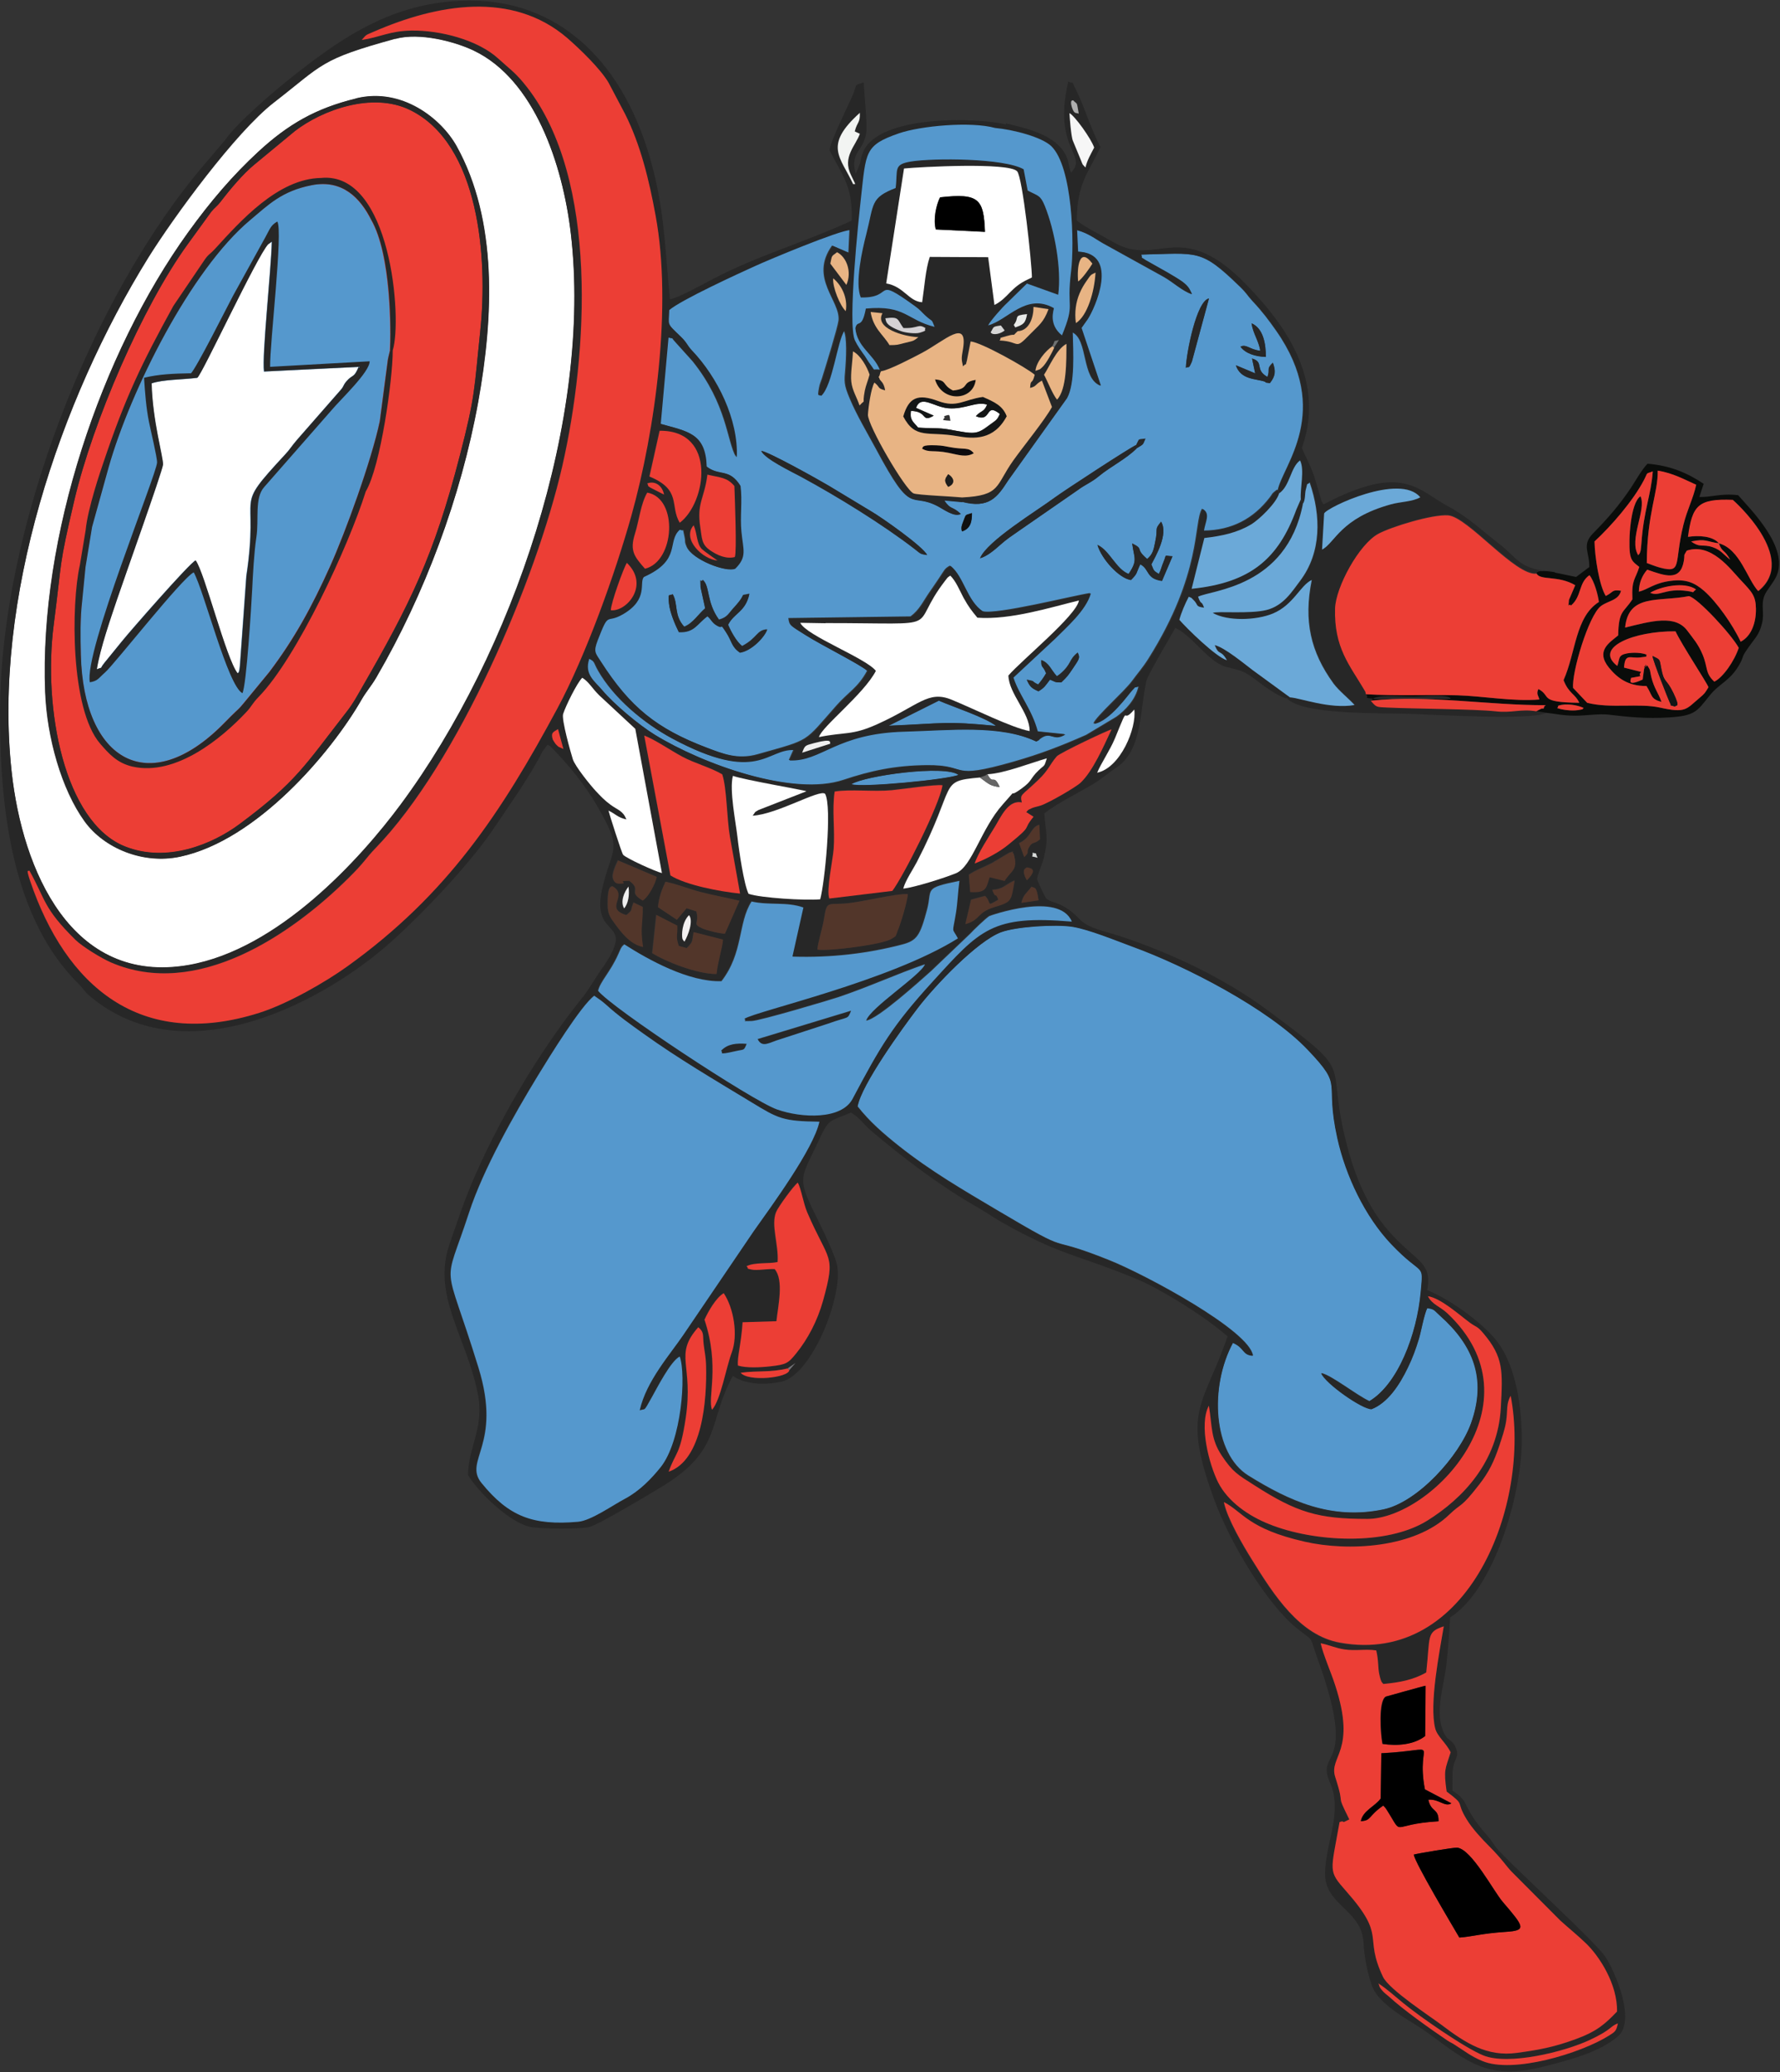 <?xml version="1.0" encoding="UTF-8" standalone="no"?>
<svg
   xmlns:dc="http://purl.org/dc/elements/1.1/"
   xmlns:cc="http://creativecommons.org/ns#"
   xmlns:rdf="http://www.w3.org/1999/02/22-rdf-syntax-ns#"
   xmlns:svg="http://www.w3.org/2000/svg"
   xmlns="http://www.w3.org/2000/svg"
   viewBox="0 0 366.667 426.667"
   height="426.667"
   width="366.667"
   xml:space="preserve"
   id="svg2"
   version="1.1"><rect x="0" y="0" width="366.667" height="426.667" fill="#333333" stroke="none"/><defs
     id="defs6" /><g
     transform="matrix(1.333,0,0,-1.333,0,426.667)"
     id="g10"><g
       transform="scale(0.1)"
       id="g12"><path
         id="path14"
         style="fill:#ffffff;fill-opacity:1;fill-rule:evenodd;stroke:none"
         d="m 549.961,3048.52 c 70.82,17.34 131.68,-31.49 155.269,-73.83 63.872,-114.3 57.149,-263.99 33.321,-395.63 -26.602,-146.44 -82.379,-296.6 -157.34,-425 -7.852,-13.44 -15.742,-21.76 -22.891,-34.49 -47.89,-83.28 -162.422,-217.27 -279.961,-242.23 -57.379,-12.26 -117.539,12.93 -147.621,54.38 -35.859,49.49 -58.316,129.76 -61.09,200.12 -9.258,239.45 86.09,522.65 220.743,709.61 35.16,48.82 69.648,88.82 108.281,124.45 46.488,42.81 89.297,67.34 151.098,82.38 z m 60.859,92.3 C 493.75,3108.67 500.23,3101.95 422.969,3042.03 364.18,2996.45 267.93,2864.8 229.301,2802.81 92.109,2581.84 -11.09,2274.14 18.051,2008.52 34.73,1856.29 110.621,1678.12 291.762,1709.8 c 138.828,24.3 265.148,163.83 327.847,248.29 173.551,234.14 296.172,597.14 262.621,882.18 -12.5,105.98 -55.98,237.39 -150.16,282.27 -28.48,13.67 -83.519,28.48 -121.25,18.05 z" /><path
         id="path16"
         style="fill:#5598cd;fill-opacity:1;fill-rule:evenodd;stroke:none"
         d="m 1640.43,2147.11 c -11.6,0 -8.13,0.47 -17.81,4.14 -7.42,-9.22 -8.13,-12.03 -17.85,-18.05 -10.63,4.65 -13.17,6.72 -18.05,17.85 15.51,-3 5.35,-1.87 17.62,-7.42 4.61,5.55 7.14,8.56 12.26,17.35 -5.58,13.9 -7.65,6.72 -7.42,20.35 12.5,-4.61 14.8,-15.04 24.06,-24.96 l 4.61,3.24 c 18.99,16.17 12.97,21.72 27.54,33.32 3.95,-8.36 2.54,-9.49 -7.38,-24.3 -7.42,-10.9 -9.26,-12.97 -17.58,-21.29 z M 1315.59,1989.3 c 13.86,-6.02 149.92,7.18 165.66,14.37 -20.86,15.94 -144.84,-1.17 -165.66,-14.37 z m 57.61,90.23 c 87.42,3.71 87,7.66 166.1,-0.23 -15.28,12.73 -67.31,29.84 -88.36,39.1 z m -287.15,225.59 c 11.33,-9.26 5.32,-33.99 25,-61.29 13.4,3.67 14.34,9.26 23.36,18.94 22.47,24.53 5.32,16.92 23.6,21.06 -5.78,-27.74 -23.6,-29.38 -32.85,-47.66 3.94,-9.92 13.2,-26.83 21.75,-33.08 24.07,12.73 22,24.76 38.64,25.7 -3.95,-12.03 -24.77,-33.32 -42.11,-35.63 -13.64,9.22 -12.03,17.35 -21.76,31.92 -10.63,16.4 -2.3,2.77 -15.04,10.62 -6.48,4.18 -7.15,8.6 -13.4,13.68 -16.21,-12.04 -20.15,-25.71 -44.22,-24.54 -5.54,11.1 -13.86,30.08 -15.27,44.65 -1.6,17.11 0.23,10.2 5.82,13.67 8.79,-15.27 1.6,-32.42 17.81,-50.23 13.87,5.55 21.49,19.22 32.39,28.48 l -7.19,32.85 c -0.24,20.12 -0.9,4.14 3.47,11.09 z m 686.72,32.38 c 8.56,7.19 9.93,14.14 12.23,25.47 5.35,24.53 -2.07,18.28 9.26,32.15 11.79,-19.18 -9.03,-54.14 -15.04,-65.94 4.18,-10.63 3.48,-9.73 11.6,-14.8 3.91,7.42 3.91,10.89 7.15,18.51 5.55,12.73 -0.47,9.49 13.91,8.79 l -16.22,-37.93 c -25.23,3.67 -18.75,18.05 -33.55,25.66 -7.19,-15.03 -3.48,-13.16 -14.34,-24.29 -18.51,2.54 -45.58,32.61 -51.83,54.14 18.98,-8.56 28.47,-37.23 48.12,-44.88 14.57,21.75 8.56,23.82 5.55,47.18 19.69,-9.92 3.01,-6.91 23.16,-24.06 z m -286.21,42.58 c -1.87,5.12 -0.7,8.79 1.6,14.57 5.32,13.44 2.54,9.73 13.68,13.67 0,-13.44 -2.11,-23.83 -15.28,-28.24 z m -53.9,-36.76 c -11.37,1.6 -9.96,2.07 -19.22,9.22 -49.49,38.2 -119.85,81.44 -174.92,111.29 -16.64,9.02 -56.22,27.77 -62.23,40.27 10.86,-0.94 87.93,-43.94 105.27,-54.37 l 64.77,-39.11 c 15.27,-8.78 80.31,-54.37 86.33,-67.53 z m 323.67,164.96 c -16.21,-16.44 -40.51,-28.01 -58.75,-43.28 -11.37,-9.26 -20.86,-12.5 -32.42,-21.29 l -90.9,-62.93 c -12.97,-9.02 -18.52,-12.5 -28.71,-21.52 -9.73,-8.79 -20.35,-17.58 -31.21,-20.82 10.86,26.83 88.12,73.36 115.66,93.94 13.44,9.96 118.91,78.91 125.62,80.98 6.26,11.8 1.18,7.38 14.15,9.96 -4.42,-10.9 -2.58,-8.12 -13.68,-15.04 z m 183.24,115.9 -4.84,22.89 c 19.41,-5.55 3.43,-17.11 23.82,-28.44 4.61,12.74 -2.53,11.57 8.33,21.99 4.37,-12.5 4.17,-20.39 -4.65,-31.48 -12.7,1.64 -3.44,0.7 -7.85,2.31 -13.4,4.64 -37.27,2.53 -44.65,25.23 z m 7.85,34.92 c -2.3,15.51 -11.56,27.07 -13.4,42.35 18.28,-7.86 22.19,-32.39 22,-51.8 -15.98,0.43 -31.96,5.55 -39.11,15.7 9.03,4.65 14.34,-4.84 30.51,-6.25 z m -114.96,-26.37 c 0.9,23.36 16.41,102.97 35.63,107.15 l -26.37,-97.42 c -5.59,-13.63 -4.42,-6.25 -9.26,-9.73 z m 142.03,-188.78 c 7.66,37.5 84.92,121.01 -2.3,245.7 -11.8,16.91 -21.99,30.31 -36.57,45.82 -9.02,9.73 -8.32,11.56 -20.11,22.89 -60.39,58.55 -64.34,51.13 -152.46,49.06 3.24,-9.26 -3.95,-1.17 6.72,-8.55 l 34.45,-19.46 c 7.42,-4.37 15.98,-9.02 21.99,-13.63 11.33,-8.08 11.8,-12.26 15.27,-19.45 -15.03,5.12 -28.71,18.51 -43.51,26.83 l -87.46,48.36 c -16.64,8.6 -25.9,18.05 -46.72,23.83 l 1.6,-33.51 c 64.81,-2.58 25.47,-88.64 14.81,-104.38 l -9.5,-13.4 29.89,-89.1 c -29.65,10.9 -18.99,71.06 -43.52,82.38 0.7,-30.54 3.71,-79.14 -8.79,-101.79 l -91.17,-127.5 c -16.17,-25.2 -29.14,-43.71 -71.25,-32.39 l -27.77,2.54 c 10.19,-15.27 12.73,-8.32 25.46,-20.58 -9.49,-6.02 -26.36,7.18 -35.62,11.79 -43.98,22.93 -37.5,-18.51 -94.41,87.93 -14.11,26.14 -29.85,52.31 -40.47,77.74 -9.5,22.46 -8.6,26.13 -6.72,47.89 0.9,11.33 3.01,47.89 -2.78,57.62 -11.13,-15.98 -18.04,-83.99 -35.85,-100.67 -1.88,3.01 -5.36,-5.08 -2.11,12.03 0.93,5.82 3,9.73 4.41,14.14 5.78,18.29 24.3,78.44 25.66,89.53 3.48,30.55 -46.01,65.47 -9.92,115.9 l 25.2,-10.86 1.64,35.39 c -17.58,-0.46 -126.56,-46.25 -146.02,-55.03 -26.13,-12.04 -114.96,-52.54 -133.71,-68.52 -0.7,-24.96 -4.88,-19.18 18.05,-41.17 10.15,-9.73 9.02,-12.74 17.58,-21.76 38.63,-40.47 71.25,-105.74 68.71,-164.49 -14.1,24.06 -13.64,81.44 -67.35,148.08 l -25.43,28.21 c -11.32,12.03 -0.46,5.35 -12.73,8.59 l -12.03,-133.51 c 42.58,-12.04 69.65,-14.34 71.05,-65.71 20.82,-16.21 35.16,-2.07 52.27,-29.84 3.24,-23.17 -0.94,-47.42 1.41,-70.82 3,-28.67 9.02,-38.63 -9.5,-57.15 -13.67,-6.25 -65.23,13.44 -73.83,33.09 -3.9,9.02 -1.6,7.42 -3.24,15.03 -4.61,20.16 0.24,8.13 -8.55,12.27 -20.82,-18.52 3.24,-46.72 -55.51,-73.09 -8.129,-8.35 8.09,-34.25 -32.379,-57.61 -27.07,-15.74 -20.859,6.68 -39.101,-40.28 -7.192,-18.04 -3.719,-19.41 5.308,-33.32 44.652,-69.88 85.352,-103.16 164.262,-133.04 24.53,-9.22 47.89,-18.95 78.9,-10.16 83.28,23.59 70.12,16.88 121.92,75.43 18.51,20.82 33.08,27.3 47.22,53.44 -10.43,9.72 -70.58,39.57 -95.58,55.31 -22.89,14.57 -24.73,14.1 -26.14,26.13 l 188.79,2.54 c 13.67,9.96 19.22,22.89 29.18,37.27 6.02,8.55 9.22,13.4 14.57,21.29 9.5,14.1 8.56,15.04 17.11,19.88 20.59,-16.45 25.24,-53.91 49.96,-70.35 20.82,-6.25 142.07,24.53 166.61,28.01 -7.66,-26.61 -38.17,-52.74 -55.32,-70.12 l -64.29,-59.92 c 9.02,-27.74 28.43,-48.6 37.69,-83.52 l 42.58,-4.37 c -18.75,-11.84 -21.99,5.54 -37.7,-5.82 -8.36,-6.02 4.61,1.4 -7.18,-5.08 -55.55,26.36 -134.18,17.11 -203.83,15.27 -105.98,-2.77 -127.97,-46.48 -177.46,-44.41 l 7.15,15.97 c -41.88,3.01 -55.28,-53.47 -188.32,17.82 -42.821,23.12 -89.302,61.29 -113.829,104.57 -7.191,12.5 -4.18,13.63 -14.57,18.75 -8.321,-24.3 8.789,-35.2 20.347,-48.83 18.051,-21.53 56.911,-53.91 81.442,-68.95 74.73,-45.82 214.26,-96.01 292.23,-69.88 41.64,13.87 79.34,22.23 128.63,22.66 67.11,0.7 31.68,-23.83 133.95,5.35 42.11,12.03 73.59,24.29 112.46,41.4 l 46.72,28.01 c 13.2,9.45 30.31,26.6 34.26,47.89 -11.8,-5.11 -1.41,3.01 -11.1,-6.72 -5.35,-5.31 -34.26,-47.42 -58.79,-51.6 4.42,11.33 46.76,48.36 59.46,65.24 9.02,12.26 17.14,21.29 25.7,34.96 83.28,132.34 69.41,210.08 82.81,231.6 12.03,-6.95 3.71,-19.45 1.64,-33.79 45.12,0.23 78.21,18.98 102.97,51.13 5.55,7.19 1.84,4.85 11.09,12.03 z" /><path
         id="path18"
         style="fill:#5598cd;fill-opacity:1;fill-rule:evenodd;stroke:none"
         d="m 1325.27,1491.88 c 18.05,-23.13 39.81,-42.11 64.34,-61.57 48.12,-38.16 97.85,-67.07 151.33,-98.79 126.76,-75.19 65.94,-34.22 173.28,-77.26 56.68,-22.66 216.56,-108.75 222.11,-147.38 -16.64,1.17 -12.27,12.03 -30.78,19.88 -37,-68.71 -30.75,-171.451 23.59,-205.201 62.97,-39.098 127.97,-69.18 208.71,-52.297 52.74,10.859 117.31,81.91 135.82,133.508 24.53,68.71 3.01,120.55 -47.65,165.67 -9.97,8.79 -7.9,10.15 -20.16,12.03 -4.84,-9.26 -9.92,-37.5 -12.93,-47.46 -5.35,-17.35 -9.73,-29.38 -16.91,-44.18 -13.4,-28.01 -31.68,-55.08 -56.22,-64.53 -14.57,-0.24 -71.25,39.53 -77.73,55.5 15.51,-3 54.38,-34.25 74.26,-43.28 43.98,26.18 73.59,102.5 79.61,169.38 4.14,46.95 3.9,21.29 -45.59,73.36 -40.74,42.77 -70.35,105.94 -83.28,163.55 -20.62,92.78 11.56,76.37 -45.82,136.76 -60.39,63.4 -189.73,129.57 -270,158.95 -25.94,9.49 -67.81,26.83 -93.48,31.01 -26.36,4.14 -87.22,0.2 -110.35,-8.36 -36.8,-13.63 -102.26,-82.34 -129.33,-117.77 -24.54,-32.15 -86.1,-117.5 -92.58,-151.06 z" /><path
         id="path20"
         style="fill:#ec3e35;fill-opacity:1;fill-rule:evenodd;stroke:none"
         d="m 742.23,2690.12 c 11.829,110.35 -1.14,288.51 -108.949,340.82 -58.082,28.2 -135.351,-0.24 -177.461,-32.62 l -62.699,-51.84 c -17.812,-14.57 -37.262,-37.73 -52.769,-58.08 -5.313,-6.72 -8.082,-7.85 -13.872,-14.81 l -36.089,-49.72 C 219.141,2725.74 143.48,2548.52 115.23,2429.38 89.801,2321.33 96.481,2339.14 83.09,2236.17 66.172,2106.37 99.262,1931.25 192.73,1893.28 c 65.04,-26.37 136.059,3.24 177.93,34.73 87.461,65.23 99.731,89.29 165.668,173.98 9.492,12.03 14.801,22.42 22.223,35.16 75.429,130.74 111.961,204.76 152,359.53 24.289,94.18 21.75,100.66 31.679,193.2 z" /><path
         id="path22"
         style="fill:#ec3e35;fill-opacity:1;fill-rule:evenodd;stroke:none"
         d="m 294.34,2624.18 c 8.551,8.09 54.801,100.86 65.23,120.08 l 49.731,90 c 7.648,12.97 8.551,18.98 18.75,24.76 9.019,-13.67 -11.801,-189.25 -11.102,-224.41 l 153.871,8.55 c 0.43,-16.68 -45.351,-59.45 -59.261,-75.89 L 407.93,2449.02 c -15.27,-17.11 -7.891,-50.19 -12.27,-77.97 -3.711,-22.89 -5.308,-57.81 -6.48,-81.44 -1.168,-23.13 -8.789,-147.58 -15.039,-159.18 -22.661,11.8 -58.75,156.64 -75.192,186.72 -18.051,-8.56 -122.621,-142.03 -137.187,-154.77 -9.492,-8.32 -10.903,-13.2 -23.403,-15.04 -9.019,46.02 102.969,320.43 103.911,339.42 0.46,7.85 -9.969,50.9 -12.5,62.69 -4.379,22 -6.02,43.95 -7.622,68.25 22.891,5.54 45.122,6.48 71.723,6.95 z" /><path
         id="path24"
         style="fill:#ec3e35;fill-opacity:1;fill-rule:evenodd;stroke:none"
         d="m 565,2441.88 c -26.129,-83.99 -106.172,-256.61 -165.391,-317.23 -11.371,-11.56 -10.66,-14.34 -19.218,-23.6 -38.161,-40.93 -108.981,-99.25 -175.86,-84.21 -24.062,5.31 -36.761,20.11 -49.961,35.39 -46.289,53.47 -44.879,215.43 -31.449,275.58 l 9.027,54.38 c 3.204,33.75 23.59,92.77 27.262,104.1 34.262,101.56 59.031,152.93 108.289,242.46 l 46.281,68.28 c 8.559,12.7 8.79,9.69 18.75,20.59 37.7,40.93 96.489,107.58 163.09,108.75 107.852,10.86 125.899,-218.21 110.86,-266.33 0,-44.88 -18.75,-179.53 -41.68,-217.93 z" /><path
         id="path26"
         style="fill:#5598cd;fill-opacity:1;fill-rule:evenodd;stroke:none"
         d="m 126.801,2272.73 c -3.25,-27.3 -2.539,-55.74 -2.071,-83.28 3.942,-163.83 105.5,-223.04 220.5,-106.68 40.239,41.21 4.848,0 70.551,79.61 39.34,52.03 66.168,101.57 94.18,163.56 23.828,53.01 64.059,163.12 76.801,224.22 l 12.5,95.31 c 0,0.7 1.636,6.72 3.008,12.97 1.64,30.08 2.3,148.75 -29.149,203.12 -16.672,33.09 -44.41,62.46 -91.641,53.21 -46.48,-9.03 -66.832,-30.08 -95.308,-53.91 -91.832,-76.8 -185.082,-263.28 -218.633,-381.52 l -25.699,-92.54 -10.16,-62 -5.121,-52.07 z" /><path
         id="path28"
         style="fill:#272727;fill-opacity:1;fill-rule:evenodd;stroke:none"
         d="m 2130,136.762 c 13.87,-8.793 25.2,-19.461 38.4,-30.313 25.19,-20.59 95.31,-69.18 123.55,-80.75 38.64,-15.738 125.16,5.32 164.96,24.07 35.16,16.641 29.61,20.109 43.05,25.43 -2.58,-11.801 -4.18,-12.93 -13.91,-18.949 -43.47,-27.301 -148.28,-59.02 -195.74,-39.102 -17.11,7.152 -27.07,15.274 -42.77,25.191 -4.42,2.781 -7.42,3.949 -11.13,6.492 -26.37,17.809 -68.25,47.418 -90,67.578 -3.48,3 -6.25,5.07 -9.5,8.32 -7.61,8.079 -4.61,8.321 -7.14,12.032 z M 1170.74,1595.51 c 7.15,-14.57 18.05,-5.08 34.46,-0.43 l 74.53,24.26 c 32.85,12.03 29.61,6.01 35.39,19.68 l -144.14,-43.75 z m -56.44,-17.81 c 4.37,-2.31 -8.13,-7.62 22.18,-0.47 13.68,3.24 12.5,0 17.15,11.36 -16.21,1.14 -29.18,-0.23 -39.57,-10.66 z m 526.13,569.18 c 8.55,8.08 10.16,10.19 17.58,21.28 9.92,14.81 11.33,16.18 7.38,24.3 -14.57,-11.56 -8.32,-17.15 -27.54,-33.32 l -4.61,-3.24 c -9.26,9.96 -11.56,20.35 -24.06,25 -0.23,-13.44 1.84,-6.49 7.42,-20.39 -5.12,-8.56 -7.89,-11.56 -12.26,-17.35 -12.27,5.55 -2.35,4.42 -17.62,7.43 4.88,-10.9 7.42,-12.97 18.05,-17.82 9.96,6.02 10.66,8.79 17.85,18.05 9.68,-3.94 6.21,-4.18 17.81,-4.18 z m 132.34,190.19 c -20.15,17.11 -3.47,14.1 -23.16,24.06 3.01,-23.4 9.02,-25.47 -5.55,-47.22 -19.65,7.65 -29.37,36.32 -48.12,44.88 6.25,-21.49 33.32,-51.56 51.83,-54.14 10.86,11.13 7.15,9.26 14.34,24.3 14.57,-7.62 8.32,-22.19 33.55,-25.67 l 16.22,37.93 c -14.38,0.7 -8.36,3.95 -13.91,-8.79 -3.24,-7.62 -3.48,-11.09 -7.15,-18.51 -8.12,5.11 -7.19,4.18 -11.6,14.8 6.01,11.8 26.83,46.76 15.04,65.94 -11.33,-13.87 -3.91,-7.62 -9.26,-32.15 -2.3,-11.33 -3.67,-18.28 -12.23,-25.43 z m -661.72,-93.71 c -19.92,27.3 -13.67,52.03 -25,61.29 -4.37,-6.92 -3.71,9.02 -3.47,-11.1 l 7.19,-32.85 c -10.9,-9.02 -18.52,-22.65 -32.39,-28.43 -16.44,17.81 -9.02,34.92 -17.81,50.19 -5.59,-3.48 -7.42,3.48 -5.82,-13.67 1.41,-14.57 9.73,-33.52 15.27,-44.65 24.07,-1.13 28.01,12.5 44.22,24.53 6.02,-5.08 6.68,-9.49 13.4,-13.63 12.74,-8.13 4.41,5.55 15.04,-10.66 9.73,-14.58 8.12,-22.43 21.76,-31.92 17.34,2.31 38.16,23.59 42.11,35.63 -16.45,-0.94 -14.57,-12.97 -38.64,-25.71 -8.55,6.49 -17.81,23.4 -21.75,33.09 9.25,18.51 27.07,19.92 32.85,47.69 -18.28,-4.18 -1.13,3.44 -23.6,-21.05 -9.02,-9.73 -9.96,-15.27 -23.36,-18.99 z M 2241.72,493.75 c -8.32,-26.371 -11.1,-26.371 -6.21,-60.629 30.51,-23.121 12.69,-13.16 30.97,-43 8.56,-14.141 23.36,-30.082 34.26,-40.98 21.29,-21.52 26.6,-30.981 35.16,-39.801 l 74.96,-75.199 c 13.2,-12.032 26.6,-22.661 39.8,-35.391 20.82,-20.121 49.07,-63.629 48.13,-105.512 -18.99,-20.117 -31.91,-30.969 -64.34,-42.77 -30.54,-11.129 -52.5,-15.98 -90.47,-21.059 -45.54,-6.012 -78.86,15.039 -116.36,43.25 -17.82,13.43 -80.98,54.371 -90.47,74.25 -30.74,64.809 6.72,60.391 -56.92,132.352 -28.2,32.187 -23.82,28.937 -10.15,106.679 8.32,2.77 2.77,-0.941 7.62,0.469 l 7.42,3.711 c -22.93,46.25 -4.89,13.629 -21.76,65.469 -10.43,32.14 33.79,38.859 -0.24,142.262 -6.71,20.16 -18.74,47.23 -22.22,64.339 13.44,-2.781 22.93,-7.421 36.33,-9.492 18.04,-2.777 32.38,0.93 49.53,-1.609 3.9,-16.91 2.3,-26.399 4.84,-37.5 3.01,-13.629 4.42,-11.559 6.02,-14.328 25.23,2.297 46.29,6.25 66.4,17.808 6.25,56.91 0,62.231 27.07,71.25 -6.25,-37.699 -22.89,-120.082 -13.2,-157.769 3.24,-12.5 16.45,-21.762 23.83,-36.801 z m -350.51,385.941 c 28.91,-15.043 37.03,-41.211 124.49,-61.101 67.07,-15.039 169.57,-10.192 223.48,41.879 19.92,19.222 17.15,9.019 46.29,46.519 14.8,18.953 22.89,34.692 31.44,61.063 4.18,12.258 8.6,24.758 10.2,37.029 2.3,16.4 -0.23,26.6 6.95,38.87 31.68,-167.501 -65.04,-417.149 -263.75,-381.29 -62.26,11.32 -102.07,73.551 -136.05,128.16 -13.44,21.52 -38.21,63.16 -43.28,88.399 z m -858.36,47.418 c 11.1,31.442 17.58,24.532 26.37,82.811 12.73,83.99 -18.99,96.96 19.45,140.47 9.69,-8.36 6.45,-12.03 8.32,-26.87 1.6,-12.04 3.48,-17.35 3.71,-32.62 1.37,-52.74 -5.35,-145.978 -58.08,-163.791 z m 186.72,157.111 c -0.94,-12.03 -63.63,-18.52 -75.19,-4.18 28.2,3.94 43.94,0 72.85,6.72 l 11.79,8.08 z m -131.21,78.4 c 5.35,11.83 17.58,33.79 29.61,40.74 15.74,-23.13 22.46,-65 12.26,-91.88 -8.55,-22.89 -16.87,-73.55 -30.31,-88.12 -7.38,18.28 12.5,66.64 -11.8,139.49 z m 1117.97,35.9 c 19.92,-2.82 49.06,-29.18 65.47,-41.22 10.19,-7.38 10.9,-4.84 20.15,-15.74 31.68,-37.22 30.08,-58.51 27.31,-114.96 -4.42,-84.221 -58.79,-140.659 -113.83,-174.92 -63.16,-39.098 -175.16,-33.09 -244.1,-5.309 -31.49,12.688 -63.63,34.449 -78.91,64.527 -14.1,27.774 -30.31,88.872 -14.33,118.482 5.31,-31.958 2.77,-50.9 19.88,-77.079 16.91,-25.66 24.53,-29.141 50.66,-46.012 65.28,-42.109 98.13,-51.84 174.22,-51.84 99.03,0 270.7,179.771 123.79,317.661 -11.33,10.66 -23.36,13.2 -30.08,26.41 z m -1007.38,130.23 c 3.24,7.66 27.53,41.64 33.55,45.35 5.55,-10.86 8.36,-31.44 14.57,-46.05 33.55,-77.97 44.69,-62.93 24.3,-136.49 -8.79,-31.48 -23.6,-59.02 -40.94,-80.51 -12.97,-16.21 -15.98,-17.81 -39.81,-20.62 -16.17,-1.84 -38.39,-3.01 -50.66,1.17 -1.37,12.97 5.08,32.15 7.19,66.88 l 52.26,1.6 c 2.54,23.4 11.8,63.87 -2.77,80.54 -10.39,0.67 -27.54,-2.81 -35.86,-0.7 -10.16,2.54 -2.54,0.47 -7.62,5.08 12.5,6.48 34.69,3.48 47.89,6.48 1.84,26.84 -10.66,57.15 -2.3,77.27 z M 988.441,1022.42 c 9.02,3.48 4.84,-4.37 18.039,19.46 8.32,14.8 29.61,56.91 43.48,63.59 9.96,-28.44 2.77,-130.47 -29.37,-170.74 -14.11,-17.82 -32.149,-36.761 -55.078,-48.789 -18.992,-9.961 -52.742,-34.031 -72.66,-35.671 -69.614,-6.008 -106.872,7.89 -149.223,59.929 -28.668,35.192 32.391,58.082 -4.609,178.161 -54.372,176.33 -54.84,115.47 -14.61,239.45 22,67.35 69.891,152.03 106.449,211.72 18.051,29.61 66.641,108.28 86.993,123.32 6.488,-4.61 11.328,-7.42 17.808,-13.44 19.692,-17.34 36.801,-29.61 58.559,-45.31 53.901,-38.67 109.181,-70.82 166.091,-105.51 41.88,-25.47 48.6,-29.61 105.51,-30.31 -9.02,-41.87 -74.02,-130.27 -101.56,-169.14 l -108.52,-159.88 c -20.12,-30.08 -57.381,-71.25 -67.541,-116.6 z m 336.639,469.46 c 6.21,33.55 68.01,118.9 92.54,151.09 27.07,35.39 92.54,104.1 129.33,117.73 23.36,8.6 83.99,12.5 110.35,8.36 25.67,-4.18 67.78,-21.52 93.48,-31.01 80.27,-29.14 209.61,-95.32 270,-158.95 57.38,-60.15 25.24,-43.94 45.82,-136.76 12.74,-57.57 42.58,-120.74 83.28,-163.55 49.53,-52.07 49.73,-26.6 45.59,-73.36 -6.02,-66.88 -35.63,-143.2 -79.61,-169.34 -19.88,9.26 -58.75,40.24 -74.26,43.25 6.49,-15.94 63.4,-55.75 77.74,-55.51 24.53,9.49 42.81,36.56 56.21,64.53 6.95,14.8 11.6,26.84 16.91,44.18 3.01,9.73 8.09,38.2 12.97,47.46 12.03,-1.88 10.16,-3.24 20.12,-12.03 50.66,-45.12 72.18,-96.95 47.65,-165.67 -18.51,-51.601 -82.81,-122.609 -135.82,-133.511 -80.74,-16.641 -145.74,13.199 -208.67,52.301 -54.37,33.789 -60.62,136.49 -23.63,205.24 18.51,-7.89 14.14,-18.75 30.78,-19.92 -5.31,38.63 -165.43,124.72 -222.11,147.38 -107.11,43.05 -46.25,2.07 -173.28,77.26 -53.2,31.49 -103.2,60.63 -151.33,98.83 -24.3,19.18 -46.02,38.17 -64.3,61.53 z m -311.21,295.66 32.38,-16.64 c 0.94,-15.98 -3.01,-15.51 2.34,-31.25 l 12.23,-3.44 c 10.43,10.39 8.13,10.39 10.66,24.73 l 45.36,-11.56 c -0.71,-12.74 -7.66,-33.09 -9.96,-53.21 -30.08,0 -77.74,18.75 -99.5,32.38 l 6.25,58.99 z m 43.51,-41.41 c -0.47,0.71 -1.4,1.64 -1.64,2.11 -0.23,0.43 -1.13,1.6 -1.36,2.31 -1.65,5.54 -0.94,25.66 10.15,36.56 7.19,-8.56 -1.37,-31.49 -7.15,-40.98 z m 167.03,-22.42 c 59.22,-1.87 115.9,4.84 168.91,18.75 22.89,6.02 27.77,13.87 38.4,53.91 8.79,32.38 -6.49,32.85 49.96,44.41 -2.3,-16.91 -2.77,-33.79 -5.31,-49.3 -5.55,-34.21 -6.72,-21.52 3.01,-39.57 -106.18,-66.4 -310.04,-111.71 -330.16,-124.21 5.78,-3.72 -7.85,-3.72 11.09,-3.48 13.21,0.23 125.2,33.79 134.69,37.03 47.66,16.17 90.9,36.09 133.48,50.66 -6.49,-16.68 -84.46,-66.87 -90.94,-86.99 17.62,1.84 83.98,61.99 100.19,76.33 l 60.39,57.62 c 4.38,4.65 24.54,24.29 29.85,27.54 0,0 108.05,38.86 127.5,-8.56 -123.09,10.39 -141.13,-11.8 -215.43,-93.01 -62.23,-68.28 -80.51,-99.96 -123.56,-180.93 -17.1,-32.15 -78.43,-29.85 -116.83,-16.21 -38.63,13.67 -255.431,156.87 -276.252,183.24 3.481,14.8 18.512,28.71 31.012,56.25 0.469,0.9 3.949,8.55 4.141,9.26 2.82,4.84 2.347,3.2 5.359,6.21 37.22,-24.07 99.92,-58.52 150.15,-56.92 34.22,44.22 25.2,90.24 46.49,123.09 27.77,-6.45 54.14,0 80.07,-9.26 l -16.91,-75.39 z m -207.77,75.86 c 1.41,16.21 6.48,28.01 11.56,39.34 18.28,-3.68 36.1,-11.1 55.55,-16.18 20.82,-5.31 37.93,-8.32 58.75,-13.2 l -22.42,-50.9 c -9.49,0.47 -27.31,4.89 -34.73,8.09 -17.11,7.42 -4.14,6.95 -9.49,26.4 l -15.04,4.85 -15.04,-17.81 -29.37,19.64 z m 561.52,6.72 c 3.48,13.44 6.49,12.73 15.75,25 4.84,-3.01 7.42,2.3 10.86,-21.06 z m -315.11,-72.42 c 0,8.79 7.89,33.32 9.96,46.75 4.61,28.44 4.61,22.9 31.21,24.54 25.23,1.36 81.01,16.17 98.59,14.57 -1.4,-12.97 -10.43,-43.52 -15.74,-56.45 -4.65,-11.37 -1.17,-6.48 -9.49,-12.5 -13.2,-8.79 -96.96,-19.69 -114.53,-16.68 z m -298.671,63.86 c -6.488,10.67 0.191,25.71 6.672,33.79 1.648,-13.2 -0.231,-25.47 -6.672,-33.79 z m 572.381,2.31 c -28.24,-8.56 -21.06,-19.88 -45.12,-26.37 l 8.79,37.74 21.76,5.78 c 10.86,-11.6 0.47,-17.62 20.35,-5.78 -5.55,14.57 -2.77,-1.64 -9.49,15.23 18.28,1.41 18.28,7.42 34.72,14.61 -5.54,-32.42 -4.18,-32.85 -31.01,-40.98 z m -543.24,-61.76 c -20.59,4.18 -34.032,22.89 -43.989,36.33 -7.152,9.73 -10.621,14.57 -10.859,28.91 -0.231,31.48 6.25,27.3 7.418,28.71 25.898,-15.04 -14.141,-34.03 21.488,-44.69 11.133,9.26 5.121,5.12 11.133,19.45 l 14.098,-6.72 c 0.711,-25.43 -4.18,-31.68 0.472,-61.75 z m -22.231,102.5 c -21.949,-0.23 3.012,-4.18 -14.809,-4.41 -3.71,0 -7.609,1.17 -9.718,7.42 -2.543,7.62 4.648,21.52 7.648,28.44 l 59.93,-25.43 c -2.54,-11.33 -12.27,-30.55 -21.762,-36.57 -24.769,14.57 0.703,15.28 -21.527,31.02 z m 615.231,0.9 c -9.49,17.38 -0.93,17.62 0,19.22 2.31,-1.37 18.71,-0.7 0,-19.22 z m -89.57,8.36 c 11.14,7.62 23.83,11.8 35.63,18.05 l 26.87,15.93 c 13.64,3.95 1.14,0.94 6.68,-1.13 7.89,-26.17 -4.14,-25.94 -13.86,-42.34 l -23.13,5.78 c -5.78,-15.98 -3.94,-24.77 -30.08,-22.89 l -2.11,26.83 z m 106.21,26.13 c -13.43,4.18 -6.71,-1.4 -7.61,7.85 8.79,-2.77 2.77,2.58 7.61,-7.85 z m -28.67,22.46 c 19.42,8.79 17.81,24.96 31.45,28.44 l 0.94,-22.42 c -9.97,-8.6 -11.14,-2.81 -16.45,-11.6 -6.02,-9.69 1.87,-6.45 -7.85,-15.94 l -7.89,21.52 z m -417.61,-78.2 c -7.43,13.87 -15.04,67.77 -17.15,86.99 -2.54,22.89 -12.93,73.79 -7.15,95.31 18.71,-6.48 110.58,-21.99 113.59,-23.82 l -74.06,-28.95 c -7.62,-4.14 -4.14,-2.54 -9.02,-8.79 37.96,2.11 103.9,41.68 111.99,33.79 11.09,-20.35 -0.7,-138.83 -7.62,-162.89 -23.59,-1.84 -91.64,2.11 -110.39,8.36 z m 132.77,158.24 c 23.16,3.95 60.62,-0.47 87.93,2.07 17.11,1.64 67.58,9.26 78.67,7.66 -4.41,-30.78 -60.63,-141.13 -77.5,-163.13 l -97.42,-11.79 c -4.85,12.97 5.55,58.51 6.72,76.32 2.3,29.42 -3.01,59.97 1.6,89.11 z m 25.94,10.86 c 20.82,13.2 145.03,30.31 165.66,14.38 -15.74,-7.19 -151.8,-20.16 -165.66,-14.38 z m 198.51,10.67 9.02,3.24 c 0.43,1.36 1.84,1.13 2.54,1.83 25.43,1.18 67.54,17.82 91.37,24.53 -4.37,-14.33 -2.77,-8.78 -12.93,-18.75 -13.44,-13.16 -8.79,-15.5 -25.94,-27.77 -25.89,-18.71 -0.89,7.19 -29.14,-24.49 -33.79,-37.97 -46.95,-96.06 -72.42,-106.45 -18.05,-7.42 -63.4,-21.75 -81.44,-23.82 3.47,12.5 15.27,30.07 21.05,41.17 63.17,122.19 32.15,124.72 97.42,130.51 z m -274.65,38.39 c 4.42,11.1 3.71,10.86 18.52,14.57 30.31,7.86 22.89,0.71 25,-0.93 l -43.52,-13.87 z m -96.01,-217.73 c -30.32,3.01 -83.75,12.97 -107.82,28.24 l -40.499,216.1 c 16.909,-6.49 41.209,-23.13 58.789,-32.62 19.41,-10.67 43.71,-16.68 61.75,-27.31 7.19,-21.75 6.96,-68 11.8,-96.01 l 15.74,-88.17 z m -289.46,238.09 c -3.242,11.09 1.641,11.56 8.129,15.97 l 8.321,-30.78 c -9.258,5.08 -5.551,1.17 -12.27,7.85 -0.699,0.71 -4.18,6.72 -4.41,6.96 z m 725.12,-97.39 c -3.24,13.4 -1.6,9.03 25.67,35.16 15.74,15.27 16.91,22.66 28.24,36.09 4.65,5.55 80.74,41.41 84.69,41.64 -12.5,-26.83 -28.95,-64.33 -47.66,-82.15 -8.13,-7.61 -50.66,-31.91 -61.8,-35.39 -4.84,-1.6 -9.49,-2.07 -13.4,-3.94 -8.55,-3.67 -5.78,-3.44 -9.02,-6.21 l 11.33,-7.19 c -18.52,-22.69 1.17,-10.43 -38.87,-43.05 -13.67,-11.09 -32.85,-21.95 -52.07,-29.14 5.31,16.21 22.7,42.58 31.49,57.15 9.02,14.81 20.58,42.11 41.64,37.03 z m -128.4,157.07 c 21.06,-9.25 73.09,-26.36 88.36,-39.1 -79.1,7.66 -78.67,3.95 -166.09,0.24 z M 943.52,1957.85 c -9.461,6.95 -15,13.17 -22.43,20.82 -8.551,9.03 -32.379,38.63 -35.86,49.49 -3.71,11.8 -17.57,61.1 -15.031,69.89 3.473,11.79 21.281,47.89 29.602,56.01 10.429,-6.72 14.34,-15.74 26.371,-27.3 l 55.547,-51.6 41.171,-222.82 c -10.39,2.78 -54.37,22.43 -59.921,28.25 -2.071,2.07 -21.989,64.76 -22.66,68.24 11.101,-5.08 13.871,-10.67 27.972,-13.67 -5.551,13.67 -12.73,14.14 -24.531,22.69 z m 751.48,49.49 c 6.25,15.04 20.16,34.73 27.77,53.68 24.53,59.96 7.89,18.28 29.61,43.98 4.18,-28.24 -21.05,-90.23 -57.61,-97.66 z m -419.45,230.71 c 194.33,0 124.72,-12.03 185.54,66.17 4.89,6.21 3.48,4.14 7.43,7.15 8.55,-8.56 14.33,-23.13 20.35,-34.03 8.32,-15.46 12.26,-19.88 21.52,-30.97 51.37,-3.71 113.36,16.17 156.88,26.6 -3.01,-22.7 -88.64,-92.31 -108.99,-115.9 0.94,-28.71 32.85,-57.62 32.85,-85.86 -27.54,5.08 -84.68,33.79 -120.78,48.59 -36.33,14.81 -50.43,-9.02 -115.19,-38.16 -39.11,-17.62 -49.3,-11.6 -89.57,-19.69 3.94,15.75 69.41,66.41 87.93,102.27 -15.04,19.69 -107.58,54.37 -116.84,74.26 l 39.1,-0.67 z m -331.8,20.35 c 0,10.62 19.691,65.47 24.77,73.08 35.62,-34.45 -0.711,-75.86 -24.77,-73.08 z m 127.73,130.94 c 5.79,-13.17 4.38,-28.21 12.74,-36.8 1.83,-1.84 22.66,-16.88 24.53,-17.81 -22.93,1.4 -56.25,33.08 -37.27,54.37 z m -75.191,-66.88 c -16.449,18.75 -23.59,27.54 -15.508,53.95 6.489,20.58 8.789,46.01 18.989,63.59 48.35,-8.32 42.81,-106.41 -3.481,-117.54 z m 138.831,18.28 c -13.91,-3.44 -27.78,3.01 -38.21,10.43 -13.16,9.03 -12.22,18.05 -15.03,34.92 -6.02,38.44 6.24,44.46 10.89,81.92 19.18,-4.85 30.08,-4.18 41.64,-17.58 0.71,-19.88 3.95,-102.03 0.71,-109.45 z m -135.35,113.64 c 12.5,4.84 23.59,-3.95 25.89,-17.15 l -21.28,10.89 c -6.72,5.08 -0.71,-1.17 -4.61,6.49 z m 19.18,81.21 c 88.86,1.13 72.18,-111.29 31.01,-142.07 -15.51,26.6 3.48,50.89 -46.95,71.48 l 15.7,70.59 z m 308.9,39.29 c -3.94,12.27 -11.13,23.17 -12.73,36.8 -1.41,12.03 2.07,32.19 2.54,46.76 11.79,-5.78 21.99,-24.77 25.66,-35.86 -2.07,-7.89 -5.78,-16.45 -7.38,-24.77 -5.08,-25.47 3.01,-10.9 -8.09,-22.93 z m -717.26,566.17 c 37.73,10.43 92.769,-4.37 121.25,-18.04 94.18,-44.89 137.648,-176.53 150.148,-282.27 C 915.551,2555.7 792.93,2192.7 619.379,1958.55 556.68,1873.87 430.352,1734.57 291.52,1710.27 110.16,1678.59 34.262,1856.72 17.852,2008.98 c -28.941,265.59 74.027,573.09 211.207,794.26 38.402,62.03 134.652,193.67 193.671,239.26 77.27,59.69 70.79,66.64 187.86,98.79 z m 676.75,-369.96 c 12.04,-9.96 22.89,-28.9 19.46,-50.66 -8.6,7.62 -20.82,37.27 -19.46,50.66 z m -4.37,22.93 c 2.77,12.93 0.9,10.63 10.39,17.58 14.57,-7.42 23.36,-30.31 14.34,-50.47 z m 35.39,121.92 c -19.69,42.58 -46.76,59.45 10.16,110.58 0.46,-16.4 -4.14,-13.16 -7.86,-28.67 0.71,-0.23 1.61,-0.94 1.84,-0.94 l 3.48,-1.6 c 0.23,-0.23 1.64,-0.7 2.54,-1.17 -6.45,-18.28 -27.5,-36.09 -13.64,-63.87 10.86,-21.95 5.32,-11.09 3.48,-14.33 z m -759.809,223.28 c 8.09,9.02 4.379,6.68 19.418,13.16 96.48,41.88 212.621,63.4 298.242,-10.15 20.117,-17.39 50.898,-47.23 63.629,-68.71 l 25.898,-49.07 c 23.832,-47.42 36.802,-101.09 46.962,-156.64 25.7,-139.53 -0.2,-330.39 -37.47,-463.43 -25.46,-90.71 -70.582,-216.33 -114.289,-297.54 -86.761,-161.72 -169.812,-287.58 -324.382,-398.4 -34.02,-24.53 -92.539,-58.09 -136.289,-71.96 -184.141,-58.32 -299.141,41.18 -354.219,204.07 -7.141,21.05 -2.301,13.16 -1.129,15.74 25.668,-45.82 21.059,-57.38 71.25,-107.15 10.387,-10.16 39.566,-28.44 55.078,-34.92 132.109,-56.92 277.621,42.34 366.02,129.57 26.832,26.37 26.832,30.78 42.57,46.95 127.699,131.88 248.012,413.01 288.711,590.47 39.808,174.22 56.019,442.81 -54.332,584.88 -17.848,22.89 -25.699,27.31 -44.918,44.65 -31.449,28.48 -89.071,43.75 -134.18,43.05 -32.851,-0.47 -48.832,-10.43 -76.801,-14.57 z m 1428.679,-1016.64 6.25,0.94 -58.32,42.57 c -12.04,9.03 -42.78,34.69 -58.05,38.17 7.15,-17.58 8.79,-5.55 18.94,-23.36 -16.4,4.37 -62.69,49.72 -73.55,62.46 2.77,10.86 8.79,24.96 14.57,35.62 6.48,-3 1.17,0.94 6.48,-4.18 9.26,-8.55 2.54,-10.85 17.11,-12.69 -4.37,12.69 -4.14,2.07 -9.25,16.87 19.21,10.63 136.52,13.64 161.95,142.97 l -3.44,7.43 -6.95,-15.98 c -28.01,-76.56 -71.49,-112.89 -161.72,-122.15 l 19.65,78.44 c 28.24,3.24 51.6,8.79 71.95,20.82 12.97,7.61 39.57,33.55 43.52,48.12 l -1.88,5.08 c -9.45,-7.15 -5.54,-4.84 -11.09,-12.03 -25,-32.15 -57.85,-50.9 -102.97,-51.13 2.11,14.33 10.43,26.83 -1.6,33.79 -13.44,-21.29 0.47,-99.26 -82.85,-231.61 -8.56,-13.63 -16.64,-22.65 -25.67,-34.92 -12.73,-17.15 -55.08,-53.9 -59.45,-65.27 24.53,4.18 53.44,46.29 58.75,51.6 9.49,9.73 -0.7,1.64 11.13,6.72 -3.94,-21.06 -21.05,-38.4 -34.26,-47.89 l -46.75,-28.01 c -38.87,-17.11 -70.32,-29.37 -112.43,-41.41 -102.26,-29.14 -66.87,-4.64 -133.98,-5.31 -49.26,-0.47 -86.99,-8.79 -128.63,-22.69 -77.97,-26.14 -217.46,24.06 -292.19,69.88 -24.531,15.04 -63.398,47.42 -81.449,68.95 -11.563,13.86 -28.711,24.53 -20.391,48.82 10.43,-5.08 7.43,-6.01 14.61,-18.75 24.5,-43.28 71.019,-81.44 113.83,-104.57 132.81,-71.48 146.21,-15.04 188.32,-17.81 l -7.19,-15.98 c 49.54,-2.07 71.53,41.64 177.47,44.42 69.64,1.87 148.32,11.13 203.86,-15.28 11.8,6.49 -1.17,-0.89 7.15,5.12 15.74,11.1 18.99,-6.01 37.74,5.78 l -42.58,4.38 c -9.26,34.96 -28.71,55.78 -37.74,83.55 l 64.34,59.92 c 17.11,17.35 47.65,43.48 55.27,70.08 -24.72,-3.47 -145.74,-34.22 -166.56,-27.97 -24.77,16.41 -29.61,53.91 -49.96,70.32 -8.6,-4.85 -7.66,-5.79 -17.15,-19.89 -5.31,-7.89 -8.55,-12.73 -14.57,-21.29 -9.96,-14.33 -15.51,-27.3 -29.14,-37.26 l -188.79,-2.54 c 1.37,-12.03 3.24,-11.33 26.13,-26.13 24.77,-15.75 84.92,-45.59 95.55,-55.32 -14.1,-26.13 -28.91,-32.61 -47.19,-53.43 -51.6,-58.56 -38.63,-51.84 -121.95,-75.43 -30.74,-8.79 -54.34,0.93 -78.87,10.19 -78.9,30.08 -119.412,63.4 -164.291,133.01 -8.789,13.91 -12.269,15.04 -5.32,33.32 18.281,46.99 12.031,24.53 39.101,40.27 40.28,23.36 24.301,49.3 32.391,57.62 58.789,26.37 34.719,54.61 55.539,73.09 9.03,-4.38 3.95,7.65 8.56,-12.23 1.83,-7.66 -0.47,-6.01 3.24,-15.04 8.56,-19.69 60.16,-39.33 73.79,-33.08 18.52,18.47 12.27,28.43 9.49,57.14 -2.3,23.36 1.64,47.66 -1.36,70.79 -17.15,27.77 -31.49,13.63 -52.31,29.84 -1.6,51.6 -28.67,53.91 -71.02,65.7 l 12.04,133.52 c 12.26,-3.24 1.36,3.47 12.69,-8.56 l 25.47,-28.24 c 53.67,-66.64 52.97,-123.79 67.34,-148.08 2.54,58.78 -30.07,123.78 -68.75,164.53 -8.55,9.02 -7.38,11.79 -17.57,21.71 -22.89,22 -18.72,16.45 -18.05,41.22 18.75,15.93 107.62,56.68 133.75,68.47 19.18,8.79 128.4,54.61 145.98,55.04 l -1.61,-35.39 -25.23,10.9 c -36.33,-50.47 13.2,-85.39 9.96,-115.94 -1.17,-11.09 -19.92,-71.25 -25.7,-89.53 -1.37,-4.41 -3.44,-8.32 -4.38,-14.1 -3.01,-17.38 0.24,-9.02 2.07,-12.03 17.82,16.64 24.77,84.69 35.86,100.62 6.02,-9.92 3.71,-46.25 2.78,-57.61 -1.84,-21.72 -2.78,-25.43 6.71,-47.89 10.67,-25.43 26.37,-51.61 40.51,-77.74 56.92,-106.41 50.43,-65.23 94.38,-87.93 9.25,-4.84 26.36,-17.81 35.62,-11.8 -12.93,12.27 -15.27,5.59 -25.43,20.63 l 27.78,-2.58 v 6.95 c -15.75,1.84 -68.99,3.95 -75.2,6.25 -12.73,4.85 -71.29,105.51 -70.59,121.68 0.47,11.84 4.65,40.04 9.97,49.54 9.72,-7.62 3.9,-8.79 16.64,-12.04 -2.07,13.44 -8.09,14.34 -8.79,18.05 -0.24,1.41 -0.94,1.6 -1.37,2.54 3.24,3.71 1.37,4.65 3.91,9.02 l -1.84,2.07 c -13.44,1.64 -5.55,-3.9 -14.57,8.13 -3.71,5.08 -4.88,7.85 -8.55,12.93 -4.89,7.19 -11.37,15.74 -15.28,24.06 -11.8,25 5.78,188.36 9.26,219.14 8.09,72.15 5.55,82.11 58.75,100.63 33.55,11.56 111.05,18.75 148.55,8.32 9.93,-2.07 16.88,-7.85 16.88,6.25 -45.12,11.09 -198.05,15.5 -221.64,-43.25 -2.78,-6.71 -2.54,-9.25 -4.42,-17.14 l -6.71,-15.94 c -8.79,33.75 10.89,34.45 15.97,61.29 2.78,14.8 -3.01,61.09 -3.47,80.08 -17.11,-5.36 -9.26,-2.11 -17.58,-21.06 -7.15,-15.74 -36.1,-74.76 -35.16,-84.02 18.52,-36.99 36.56,-55.74 34.02,-108.48 -71.05,-32.85 -144.6,-53.71 -213.78,-89.8 -12.97,-6.92 -58.09,-31.68 -67.11,-31.45 -8.32,87.23 -8.79,151.76 -36.332,236.21 -47.418,145.31 -154.098,243.63 -316.949,222.11 -93.949,-12.46 -162.188,-61.29 -229.07,-113.83 -27.297,-21.52 -86.989,-72.18 -105.039,-98.79 l -31.25,-36.79 C 140.699,2742.19 1.172,2383.55 0.039,2103.12 -0.66,1958.55 16.68,1783.16 122.66,1679.73 c 5.539,-5.55 9.25,-12.03 15.27,-16.88 151.05,-128.16 369.492,-3.71 465.742,82.38 47.187,42.11 122.617,120.51 161.25,178.6 25,37.5 53.199,76.13 73.359,116.13 l 8.09,10.66 c 4.609,-3.24 2.539,-0.93 6.481,-5.07 25.898,-26.41 50.668,-56.68 69.179,-88.4 39.77,-68.71 26.129,-61.76 10.16,-122.38 -24.3,-91.88 57.149,-46.76 -3.48,-132.35 -9.922,-14.1 -18.242,-29.61 -28.91,-42.81 -63.629,-79.14 -124.68,-181.41 -165.422,-274.18 -16.649,-37.93 -25.899,-66.64 -39.809,-106.88 -27.3,-79.6 26.168,-141.6 43.75,-230.66 10.391,-53.242 -14.34,-80.742 -15.039,-125.429 12.93,-23.59 65.239,-75.859 98.789,-80.742 18.051,-2.77 70.551,-3.239 87.93,0 12.5,2.301 99.69,54.371 116.84,65.043 89.76,56.207 67.07,99.258 105.74,168.668 17.11,-12.03 45.31,-15.27 74.72,-9.02 47.66,9.92 96.49,134.18 86.06,180.89 -3.01,13.68 -18.75,47.23 -25.43,60.86 -38.2,76.61 -32.42,66.88 -2.11,132.11 15.51,33.56 16.21,27.78 49.3,41.88 14.8,-9.03 18.98,-17.81 31.01,-28.01 52.03,-43.94 106.64,-85.35 166.57,-119.61 12.03,-6.91 23.12,-14.8 35.39,-21.76 91.64,-51.79 115.23,-49.25 206.64,-86.99 40.47,-16.64 108.04,-59.22 142.26,-89.3 -36.99,-108.51 -72.19,-112.89 -20.11,-253.55 24.76,-67.11 82.14,-161.52 127.46,-197.621 28.47,-22.649 17.61,-8.321 31.71,-46.719 63.87,-175.86 -3.94,-139.059 19.22,-191.559 20.12,-45.351 -6.72,-91.871 -7.65,-139.531 -0.94,-49.73 56.68,-56.449 59.45,-107.34 1.17,-22 5.55,-44.648 12.5,-65.238 10.86,-33.082 62.46,-56.012 88.63,-75.66 62.46,-46.293 93.68,-71.531 174.89,-51.371 43.28,10.859 89.8,23.129 117.53,47.66 27.54,24.289 -4.37,99.019 -19.88,122.609 -14.57,22.231 -131.17,128.399 -164.72,164.07 -6.96,7.379 -9.73,14.102 -17.15,22.418 -43.71,49.532 -24.07,49.961 -54.34,70.122 0.2,10.39 -0.7,27.531 1.13,36.562 2.54,13.156 9.73,16.168 3.95,29.84 -5.78,13.398 -11.8,9.918 -17.81,21.719 -15.75,31.25 -0.24,74.3 3.24,105.738 2.77,25 4.37,46.293 5.78,73.601 67.77,43 109.65,187.149 110.82,270.469 0.7,54.601 -9.49,116.131 -35.86,152.921 -19.92,27.78 -71.48,66.65 -110.35,82.35 9.22,46.29 -21.05,43.75 -65.98,99.02 -25.19,31.25 -43.47,72.19 -55.5,115.71 -41.18,149.21 21.28,109.21 -125.63,217.92 -65.94,48.83 -148.09,87.93 -228.83,114.54 -19.69,6.48 -47.42,11.36 -60.62,25.23 -28.21,29.84 -44.65,24.06 -52.5,33.09 -2.35,2.54 -13.44,27.77 -13.67,28.67 -0.47,5.35 8.08,24.3 9.96,31.95 8.55,35.16 3.24,38.4 1.13,70.08 19.92,15.98 51.37,31.02 75.66,45.59 12.97,7.65 22.93,16.91 35.63,25.23 41.21,27.07 36.09,91.37 46.76,134.88 2.07,8.56 36.79,67.35 44.41,80.98 26.37,-11.8 51.13,-52.97 78.44,-60.16 24.06,-6.25 26.83,-5.54 46.95,-20.82 14.38,-10.86 28.01,-21.29 46.06,-28.24 z" /><path
         id="path30"
         style="fill:#5598cd;fill-opacity:1;fill-rule:evenodd;stroke:none"
         d="m 988.629,1022.42 c 10.199,45.35 47.461,86.76 67.581,116.6 l 108.52,159.89 c 27.54,38.86 92.54,127.26 101.56,169.14 -56.91,0.7 -63.63,4.84 -105.51,30.31 -57.15,34.69 -112.19,66.84 -166.132,105.51 -21.718,15.47 -39.097,27.73 -58.519,45.35 -6.481,5.78 -11.328,8.79 -17.809,13.4 -20.351,-15.04 -68.941,-93.71 -86.992,-123.32 -36.558,-59.92 -84.449,-144.38 -106.449,-211.68 -40.469,-124.03 -39.758,-63.17 14.57,-239.5 37.031,-120.069 -23.828,-142.96 4.653,-178.12 42.347,-52.07 79.57,-65.98 149.218,-59.961 19.918,1.641 53.668,25.699 72.66,35.66 22.891,12.27 40.93,31.211 55.07,48.789 32.15,40.512 39.57,142.312 29.38,170.782 -13.87,-6.72 -35.16,-48.82 -43.52,-63.63 -13.16,-23.59 -9.019,-15.98 -18.039,-19.45 z" /><path
         id="path32"
         style="fill:#ec3e35;fill-opacity:1;fill-rule:evenodd;stroke:none"
         d="m 558.789,3138.98 c 27.731,4.14 43.941,14.11 76.801,14.57 45.109,0.71 102.961,-14.57 134.18,-43.04 18.98,-17.35 27.07,-21.76 44.878,-44.65 110.391,-142.07 94.18,-410.66 54.372,-584.88 -40.7,-177.46 -161.008,-458.6 -288.75,-590.47 -15.7,-16.17 -15.7,-20.59 -42.54,-46.96 -88.39,-87.22 -233.941,-186.48 -366.05,-129.57 -15.469,6.72 -44.649,24.77 -55.039,34.93 -50.231,49.53 -45.59,61.32 -71.289,107.14 -1.133,-2.53 -5.781,5.32 1.168,-15.74 55.083,-162.89 170.281,-262.38 354.219,-204.06 43.75,13.87 102.274,47.42 136.293,71.95 154.297,110.82 237.379,236.68 324.379,398.4 43.711,81.21 88.82,206.84 114.289,297.54 37.231,133.05 63.171,323.91 37.461,463.44 -10.15,55.54 -23.359,109.45 -46.949,156.64 l -25.902,49.06 c -12.731,21.49 -43.75,51.37 -63.629,68.71 -85.629,73.56 -201.758,52.03 -298.239,10.16 -14.812,-6.45 -11.332,-4.14 -19.461,-13.17 z" /><path
         id="path34"
         style="fill:#ec3e35;fill-opacity:1;fill-rule:evenodd;stroke:none"
         d="m 2184.8,335.98 c 6.72,1.829 61.1,11.09 67.11,10.622 22,-2.071 56.21,-67.114 70.12,-83.512 33.56,-39.34 37.7,-44.418 4.61,-46.531 -37.93,-2.539 -51.37,-7.379 -71.48,-8.789 -9.73,16.449 -69.42,116.839 -70.36,128.21 z m 21.76,862.54 c 6.72,-13.21 18.75,-15.75 30.08,-26.41 146.68,-138.13 -24.76,-317.661 -123.79,-317.661 -75.86,0 -108.94,9.961 -174.22,51.84 -26.13,16.641 -33.55,20.352 -50.66,46.012 -17.35,26.179 -14.57,45.121 -19.88,77.079 -15.75,-29.61 0.46,-90.708 14.33,-118.482 15.28,-30.078 47.42,-52.027 78.91,-64.527 68.94,-27.781 180.94,-33.789 244.1,5.309 55.04,34.261 109.41,90.941 113.83,174.92 3.01,56.45 4.37,77.74 -27.31,114.96 -9.25,10.9 -9.72,8.36 -20.15,15.74 -16.41,12.04 -45.32,38.4 -65.47,41.22 z M 1891.45,879.922 c 5.31,-25.231 29.84,-66.871 43.28,-88.402 33.98,-54.84 73.79,-117.071 136.01,-128.161 198.99,-36.089 295.71,213.75 263.79,381.291 -7.19,-12.27 -4.41,-22.46 -6.95,-38.87 -1.84,-12.499 -6.25,-24.76 -10.2,-37.03 -8.79,-26.371 -16.64,-42.109 -31.44,-61.09 -29.18,-37.699 -26.6,-27.539 -46.29,-46.488 -53.91,-52.07 -156.64,-57.152 -223.48,-41.871 -87.46,19.879 -95.58,46.008 -124.49,61.051 z m 243.16,-387.34 c 99.26,5.117 52.07,23.629 67.34,-55.742 l 40.94,-21.531 c -9.96,-6.477 -19.41,7.191 -35.62,5.55 4.18,-19.879 16.21,-12.699 15.74,-33.32 -77.74,-4.379 -52.31,-25.66 -80.55,18.512 -2.3,3.48 -3.01,3.719 -4.84,5.789 -23.6,-16.18 -18.05,-23.36 -34.69,-24.07 3.24,16.21 21.48,22.46 30.74,34.96 l 0.94,70.079 z m 1.64,14.367 c -3.01,13.641 -6.72,67.539 5.31,73.09 0.24,0 59.22,16.68 61.06,16.68 l -0.67,-77.739 c -17.57,-13.429 -42.81,-15.5 -65.93,-12.031 z m 105.47,-12.969 c -7.38,15.04 -20.59,24.301 -23.83,36.801 -9.69,37.699 6.95,120.078 13.2,157.77 -27.07,-9.02 -20.82,-14.332 -27.07,-71.25 -20.11,-11.563 -41.4,-15.5 -66.4,-17.813 -1.6,2.782 -3.01,0.711 -6.02,14.344 -2.54,11.09 -0.94,20.578 -4.84,37.5 -17.15,2.539 -31.49,-1.172 -49.53,1.598 -13.4,2.07 -22.89,6.718 -36.33,9.492 3.71,-17.113 15.74,-44.184 22.22,-64.332 34.03,-103.399 -10.19,-110.121 0.24,-142.27 16.87,-52.07 -1.17,-19.218 21.76,-65.511 l -7.42,-3.668 c -4.61,-1.411 0.7,2.308 -7.62,-0.469 -13.67,-77.731 -18.28,-74.492 10.15,-106.684 63.64,-71.949 26.18,-67.539 56.92,-132.34 9.49,-19.878 72.65,-60.816 90.47,-74.257 37.5,-28.441 70.58,-49.492 116.36,-43.242 37.97,5.082 59.93,9.922 90.47,21.051 32.43,11.801 45.35,22.891 64.34,42.781 0.94,42.109 -27.31,85.621 -48.13,105.499 -13.2,12.739 -26.6,23.36 -39.8,35.399 l -74.96,75.191 c -8.56,8.789 -13.87,18.52 -35.16,39.809 -10.9,10.891 -25.7,26.832 -34.26,40.93 -18.28,29.89 -0.23,19.921 -30.97,43.05 -4.89,34.262 -2.11,34.262 6.21,60.621 z" /><path
         id="path36"
         style="fill:#5598cd;fill-opacity:1;fill-rule:evenodd;stroke:none"
         d="m 1114.3,1577.7 c 10.15,10.66 23.12,11.79 39.57,10.66 -4.65,-11.33 -3.48,-8.13 -17.15,-11.33 -30.31,-6.95 -18.05,-1.64 -22.19,0.43 z m 200.82,61.56 c -5.78,-13.91 -2.31,-7.89 -35.39,-19.69 l -74.53,-24.3 c -16.18,-4.61 -27.31,-14.1 -34.46,0.47 l 144.14,43.75 z m -90.47,84.22 16.87,75.43 c -25.9,9.25 -52.26,3 -80.04,9.25 -21.28,-32.85 -12.26,-78.9 -46.52,-123.08 -50.43,-1.64 -112.89,33.08 -150.159,56.91 -3,-3.01 -2.301,-1.4 -5.313,-6.25 -0.226,-0.47 -3.707,-8.12 -4.136,-9.26 -12.262,-27.53 -27.543,-41.4 -31.012,-56.21 20.82,-26.4 237.61,-169.61 276.25,-183.24 38.39,-13.67 99.72,-15.98 116.83,16.17 43.05,80.98 61.33,112.7 123.56,180.94 74.02,81.21 92.07,103.4 215.39,93.01 -19.65,47.42 -127.46,8.79 -127.46,8.55 -5.36,-3.24 -25.47,-22.65 -29.85,-27.54 l -60.39,-57.61 c -16.21,-14.34 -82.85,-74.73 -100.19,-76.33 6.48,20.12 84.45,70.12 90.93,86.99 -42.57,-14.57 -85.62,-34.49 -133.51,-50.66 -9.49,-3.25 -121.45,-36.8 -134.65,-37.03 -18.98,-0.24 -5.31,-0.24 -11.09,3.47 20.11,12.5 223.94,57.85 330.15,124.26 -9.72,18.05 -8.55,5.31 -3.01,39.53 2.54,15.74 3.01,32.42 5.32,49.3 -56.68,-11.56 -41.41,-12.03 -49.96,-44.42 -10.67,-40.04 -15.51,-47.89 -38.4,-53.9 -53.01,-13.91 -109.69,-20.59 -168.91,-18.75 z" /><path
         id="path38"
         style="fill:#272727;fill-opacity:1;fill-rule:evenodd;stroke:none"
         d="m 2043.24,2351.88 3.21,55.74 c 3.94,9.26 117.3,63.16 148.55,25 -12.27,-7.19 -30.31,-6.72 -45.35,-10.9 -78.2,-21.49 -86.06,-58.99 -106.21,-69.84 z m -95.58,307.03 c -16.18,1.6 -21.53,10.86 -30.55,6.21 7.19,-10.16 22.93,-15.47 39.1,-15.71 0,19.65 -3.67,43.95 -21.95,51.8 2.07,-15.47 11.09,-26.83 13.4,-42.3 z m -7.86,-34.96 -29.84,12.5 c 7.38,-22.66 31.21,-20.59 44.65,-25.24 4.41,-1.6 -4.84,-0.66 7.85,-2.3 9.02,11.32 9.02,18.98 4.65,31.48 -10.9,-10.66 -3.71,-9.49 -8.32,-21.99 -20.63,11.33 -4.65,22.89 -23.83,28.48 z m -107.1,8.55 c 4.84,3.48 3.43,-3.67 9.25,9.73 l 26.37,97.42 c -19.22,-4.18 -34.73,-83.99 -35.62,-107.15 z m -76.14,-124.22 -0.47,5.08 c -6.71,-2.07 -112.22,-71.02 -125.62,-80.98 -27.77,-20.58 -105.04,-67.34 -115.7,-93.94 10.89,3.24 21.28,12.03 31.25,20.82 10.19,9.02 15.74,12.5 28.67,21.52 l 90.93,62.93 c 11.57,8.56 21.06,11.8 32.39,21.29 18.51,15.27 42.58,26.84 58.79,43.28 z m -323.67,-164.96 c -6.01,13.16 -71.05,58.75 -86.33,67.54 l -64.76,39.1 c -17.58,10.43 -94.65,53.44 -105.28,54.38 6.02,-12.74 45.82,-31.49 62.23,-40.28 55.08,-29.84 125.43,-73.08 174.92,-111.29 9.26,-7.15 7.85,-7.61 19.22,-9.25 z m 111.72,331.99 c 5.12,5.55 -5.31,2.07 11.6,6.96 17.11,4.84 5.78,-2.78 16.64,7.61 18.05,0.94 24.3,21.53 24.3,37.5 l 23.12,-3.47 c -7.61,-20.82 -15.27,-24.77 -28.2,-38.4 -25.7,-26.6 -14.37,-11.37 -47.46,-9.96 z m 24.3,20.12 -2.31,3.95 c 9.73,12.5 -2.3,14.33 20.59,16.67 -2.54,-14.6 -6.02,-16.21 -18.28,-20.62 z m -22.19,2.58 5.78,-7.66 c -5.55,-5.08 -18.28,-8.08 -21.52,-3.01 5.31,8.56 2.07,8.56 15.74,10.43 z m 66.64,-75.43 c 7.62,11.33 19.41,40 34.69,47.65 -0.24,-25.46 0.7,-70.11 -14.57,-86.09 -6.72,7.89 -15.51,30.31 -20.12,38.44 z m 15.7,41.87 c -3.01,-6.72 -12.03,-24.06 -18.28,-29.84 -5.31,-4.88 -2.3,-2.77 -10.62,-5.78 0.93,13.16 15.74,31.21 26.36,38.16 5.55,9.96 -0.7,5.78 9.73,8.79 z m -198.75,29.61 c -3.43,-3.71 5.12,-2.77 -8.79,-7.18 -6.91,-2.08 -22.89,0 -28.9,2.3 -25.9,9.49 -22.66,15.74 -24.53,19.92 22.22,3.24 18.04,-1.64 28,-15.04 23.6,-0.94 22.43,7.62 34.22,-0.23 z m -55.74,-26.13 c -10.19,16.87 -25,25.66 -29.14,51.09 l 18.28,-1.83 c -12.73,-22.89 32.15,-36.1 55.51,-37.03 -8.32,-6.21 -6.95,-5.32 -21.52,-9.03 -10.86,-2.77 -10.86,-3.2 -23.13,-3.2 z m 288.05,34.45 c -2.54,16.64 0,32.39 5.78,46.06 3.24,7.61 6.25,12.5 10.19,18.28 8.56,12.93 7.62,9.92 14.34,13.63 -1.6,-29.61 -12.5,-67.11 -30.31,-77.97 z m 3.47,64.34 c -2.07,21.48 1.84,54.57 22,27.5 -3.71,-6.21 -15.98,-23.6 -22,-27.5 z m -269.06,174.22 c 25.67,2.54 161.49,9.68 174.88,-4.18 8.36,-8.79 22.7,-143.67 22.93,-164.03 -0.93,-0.46 -1.87,-1.17 -2.54,-1.4 -0.7,-0.24 -1.87,-0.94 -2.57,-1.17 -28.44,-12.93 -30.98,-28.91 -52.74,-40 l -9.72,73.79 -90.24,0.46 c -6.72,-19.88 -8.32,-45.58 -11.8,-70.11 -21.05,1.64 -28.2,24.06 -55.5,29.18 l 27.54,177.69 z m 293.59,32.15 c -5.31,-10.2 -10.42,-18.99 -13.43,-30.79 -5.08,5.79 -3.48,2.11 -7.15,11.57 l -12.27,29.61 c -2.77,6.25 -5.11,37.73 -5.31,42.81 8.56,-4.38 33.28,-39.1 38.16,-53.2 z m -23.59,52.5 c -3.94,2.34 -6.95,-1.61 -10.66,10.19 -3.91,12.5 1.87,9.96 2.11,10.43 7.14,-7.66 4.84,0.43 8.55,-20.62 z m -112.46,-15.94 c 0,-13.91 -7.15,-8.32 -16.87,-6.25 27.96,-2.31 72.42,-13.91 86.99,-28.24 33.08,-32.39 35.86,-151.06 30.54,-192.74 -7.65,-61.29 6.92,-47.89 -14.14,-99.45 -21.71,17.34 -12.46,39.06 -12.46,42.07 -43.04,24.3 -71.99,-18.95 -101.6,-26.6 3.71,7.42 23.17,28.94 28.71,34.02 l 31.21,30.55 48.36,-17.35 c 5.55,40 -5.54,99.69 -20.58,136.96 -6.96,17.11 -10.16,15.5 -26.61,24.06 l -6.24,32.85 c -30.32,17.35 -139.07,17.58 -173.99,12.03 -27.77,-4.37 -20.12,-11.79 -23.83,-40.94 -39.33,-15.27 -33.32,-24.29 -45.35,-71.28 -6.48,-24.96 -17.58,-75.63 -8.55,-97.86 53.9,-1.17 17.34,34.26 83.51,-13.2 9.49,-6.68 8.79,-7.62 16.88,-15.23 11.13,-10.43 8.12,-3.01 13.67,-16.92 -43.52,10.67 -44.88,34.03 -106.21,28.25 -6.25,-33.33 -12.93,-15.98 -16.17,-30.32 2.54,-29.14 27.73,-39.8 37.69,-64.1 l 1.84,-2.07 c 11.13,0.94 50,21.06 62.93,28.2 34.72,18.52 71.29,54.38 63.4,6.02 -2.31,-13.87 -2.78,-14.1 0,-26.84 7.89,8.36 2.57,-3 6.01,8.79 l 5.78,29.65 c 15.51,-0.47 86.8,-40.51 99.06,-51.37 -4.17,-16.91 -6.25,-4.88 -7.18,-20.39 10.86,2.82 6.48,4.42 18.28,11.37 l 15.51,-40.74 c -10.43,-19.65 -44.22,-61.06 -59.69,-82.58 -28.01,-39.1 -18.99,-54.14 -78.91,-57.15 v -6.95 c 42.11,-11.33 55.04,7.19 71.25,32.38 l 91.17,127.5 c 12.5,22.66 9.5,71.02 8.79,101.8 24.53,-11.33 14.11,-71.49 43.48,-82.38 l -29.84,89.1 9.49,13.4 c 10.66,15.97 49.96,101.79 -14.81,104.37 l -1.6,33.52 c 20.59,-5.79 30.08,-15.28 46.72,-23.83 l 87.46,-48.36 c 15.04,-8.56 28.44,-21.72 43.48,-26.84 -3.67,6.96 -4.14,11.14 -15.24,19.46 -6.25,4.37 -14.61,9.25 -21.99,13.63 l -34.49,19.45 c -10.63,7.38 -3.48,-0.47 -6.68,8.56 88.13,1.83 92.07,9.49 152.46,-49.07 11.56,-11.32 11.09,-13.16 20.12,-22.89 14.57,-15.5 24.76,-28.9 36.56,-45.82 87.23,-124.68 9.96,-208.2 2.31,-245.7 l 1.87,-5.08 c 16.88,11.33 17.58,40.24 32.38,50.9 7.39,-14.57 -0.23,-43.52 1.14,-60.16 l 3.47,-7.42 c 4.42,5.78 3.24,16.92 4.65,21.76 4.38,16.64 0.47,4.84 6.02,11.56 17.57,-51.83 18.28,-108.04 -14.57,-151.76 -13.21,-17.61 -26.18,-38.43 -51.61,-45.11 -26.17,-6.72 -76.6,-1.41 -83.51,-4.65 22.89,-13.17 67.54,-11.56 93.01,-0.94 31.91,13.44 42.11,43.52 59.92,51.84 -12.74,-63.17 -1.88,-111.06 33.51,-159.89 8.6,-11.56 24.07,-23.59 32.66,-33.28 -38.67,-6.72 -84.45,11.1 -99.73,11.8 l -6.25,-0.94 c 22.19,-27.07 148.52,-23.12 193.21,-24.76 32.85,-1.14 194.1,-10.63 208.67,2.3 l -15.04,2.58 c -25,4.14 -37.7,-3.01 -63.16,0 -31.02,3.67 -126.8,4.14 -166.57,5.78 -17.85,0.67 -17.38,0 -26.4,10.63 6.72,10.86 37.73,6.48 65.93,6.48 10.9,0 54.85,4.38 57.15,-3.48 l -114.72,-0.46 c -23.83,2.3 -9.96,1.4 -15.98,7.42 -1.64,5.31 0.7,0.9 -2.54,6.72 -22.46,38.16 -46.99,65 -45.12,126.09 0.9,32.62 36.8,98.79 66.84,114.96 20.16,10.9 83.55,30.31 107.85,28.48 30.74,-2.31 104.1,-94.18 136.72,-90 -1.6,6.91 21.05,3.24 27.77,2.3 -55.31,2.54 -55.78,19.45 -86.52,43.28 -23.83,18.48 -49.3,41.88 -76.13,56.21 -50.2,26.84 -71.49,68.95 -194.81,4.38 l -3.01,4.88 -11.56,39.1 c -6.72,18.05 -12.5,28.44 -18.98,43.01 40.04,111.52 -36.56,201.52 -86.06,252.66 -101.13,104.37 -136.05,26.17 -203.63,64.57 -14.8,8.32 -49.73,26.6 -58.05,34.26 0.24,58.28 18.28,73.78 36.57,113.59 -16.21,30.55 -26.18,66.17 -38.44,89.53 -8.09,15.74 -0.24,6.02 -11.33,11.56 -24.53,-105.5 31.02,-112.22 4.41,-140.66 -1.17,2.77 -0.93,1.6 -2.57,7.62 -0.67,2.34 -1.14,5.58 -1.84,9.02 -10.39,39.57 -60.16,50.66 -95.78,59.26 z" /><path
         id="path40"
         style="fill:#ffffff;fill-opacity:1;fill-rule:evenodd;stroke:none"
         d="m 407.699,2626.95 c -3.25,24.77 11.09,155.04 12.031,200.35 l -5.781,-4.14 c -17.578,-18.75 -102.738,-202.46 -109.461,-206.17 -24.289,-3.01 -52.726,-2.54 -70.539,-8.55 1.602,-58.52 18.473,-114.77 17.571,-125.63 -0.7,-9.72 -61.559,-180.47 -70.821,-207.54 -10.148,-30.31 -26.129,-75.89 -31.437,-108.51 11.789,4.88 2.539,-1.6 11.789,9.96 l 27.308,33.55 c 10.161,12.97 104.571,121.02 113.59,124.69 13.871,-18.71 47.192,-152.23 64.77,-174.22 0.703,1.17 2.812,-2.77 4.179,17.58 l 9.493,132.34 c 20.82,138.6 -22.891,98.6 59.918,187.89 7.851,8.33 9.492,12.5 19.222,23.6 l 66.84,76.37 c 5.109,5.78 3.238,6.68 8.551,12.93 9.726,11.56 11.367,4.41 18.988,22.46 l -146.449,-7.19 z" /><path
         id="path42"
         style="fill:#ffffff;fill-opacity:1;fill-rule:evenodd;stroke:none"
         d="m 1275.78,2238.05 -39.1,0.66 c 9.26,-19.88 101.8,-54.57 116.84,-74.26 -18.52,-35.86 -83.99,-86.52 -87.93,-102.26 40.27,8.32 50.46,2.07 89.57,19.69 64.76,29.14 78.86,52.96 115.19,38.16 36.1,-14.81 93.24,-43.52 120.78,-48.59 0.24,28.24 -31.91,57.14 -32.85,85.82 20.35,23.63 105.74,93.24 108.99,115.93 -43.29,-10.43 -105.28,-30.31 -156.88,-26.6 -9.26,11.33 -12.97,15.7 -21.52,30.98 -5.78,10.9 -11.57,25.47 -20.35,34.02 -3.95,-3.01 -2.78,-0.94 -7.43,-7.19 -60.82,-78.16 8.56,-66.13 -185.54,-66.13 z" /><path
         id="path44"
         style="fill:#0a0c0a;fill-opacity:1;fill-rule:evenodd;stroke:none"
         d="m 2406.25,2107.07 c 3.91,3.71 -2.34,3.01 6.91,4.88 12.5,2.54 28.48,-1.87 34.03,-4.88 -3.01,-1.37 2.07,-1.6 -9.03,-3.24 -9.72,-1.37 -23.12,0.23 -32.14,3.24 z m 105.27,124.26 c 5.08,52.73 51.37,39.57 98.56,48.59 13.4,-2.77 65.94,-59.49 77.03,-79.84 -6.49,-19.88 -24.06,-45.59 -37.7,-52.27 -14.33,13.4 -9.49,21.49 -18.04,41.64 -7.19,17.11 -14.57,24.53 -23.6,37 -18.51,25.23 -55.31,15.03 -96.25,4.88 z m 38.64,53.67 c 15.97,9.26 52.73,17.81 70.78,5.08 -8.79,-6.72 2.3,-3.91 -18.52,-1.84 -29.61,3.01 -38.63,-9.49 -52.5,-3.24 z m -17.58,1.6 c 0.47,13.91 5.31,25 12.93,34.02 27.77,-9.49 50.9,-18.28 56.48,12.97 2.31,12.5 -1.17,6.49 4.61,16.41 37.93,12.5 67.58,-28.67 83.05,-45.12 18.05,-19.18 23.4,-24.53 23.83,-44.18 0.47,-21.29 -6.68,-42.81 -23.6,-51.36 -12.03,26.36 -37.22,61.79 -56.68,78.67 -14.1,12.26 -27.54,18.51 -51.83,15.27 -26.14,-3.48 -34.46,-13.44 -49.03,-16.68 z m 123.98,74.77 c 4.89,-14.61 9.03,-9.73 17.39,-25.24 -10.2,7.85 -13.91,14.57 -26.84,19.22 -15.74,5.55 -18.99,-1.64 -33.32,8.79 22.89,5.08 23.83,-0.23 42.77,-2.77 z m 0,0 c -9.26,11.56 -31.68,12.46 -47.65,9.92 6.48,48.59 15.74,59.26 69.18,57.15 0.23,0 102.96,-90.24 39.33,-140.9 -16.87,18.05 -27.77,64.8 -60.86,73.83 z m -111.72,-30.08 c 0.43,77.03 17.82,107.81 16.88,142.26 23.83,-3.71 41.4,-13.63 59.45,-21.75 -4.61,-21.49 -13.87,-38.17 -19.65,-61.53 -15.04,-60.62 -0.93,-75.89 -36.56,-66.4 -6.01,1.6 -16.21,5.54 -20.35,7.18 z m -3.94,-163.59 -2.31,-16.65 c -26.4,-12.03 -16.91,1.14 -18.04,2.54 25.66,4.85 8.08,0.47 15.7,9.26 l -26.6,6.68 c 1.87,23.17 9.49,13.67 25.47,15.74 16.4,2.07 5.54,0.71 9.72,4.18 -7.42,3.25 -21.05,3.71 -30.31,2.07 -14.8,-2.77 -11.13,-8.08 -15.27,-19.41 -37.5,28.91 26.83,54.34 90,53.44 9.26,-19.93 48.36,-79.14 50.9,-86.33 -5.78,-9.45 -5.55,-9.45 -13.68,-16.41 -20.82,-17.34 -20.58,-24.06 -61.28,-15.04 -32.86,7.39 -76.14,-1.83 -112.47,7.39 l -21.75,22.93 c -2.54,22.89 23.86,112.18 43.04,126.56 11.57,8.79 27.07,8.55 31.02,23.59 -14.81,2.31 -10.9,-1.64 -23.59,-8.08 -10.43,16.4 -16.92,60.58 -17.39,84.22 25.47,23.35 59.49,62.46 76.37,94.84 6.95,13.44 1.64,8.55 13.67,13.44 -2.58,-36.57 -14.14,-60.16 -17.62,-111.76 0,-1.64 -0.66,-9.26 -1.13,-10.43 -1.64,-6.25 -2.11,-4.85 -3.71,-7.38 -15.04,24.29 13.2,70.07 3.48,91.13 -15.51,-9.92 -18.75,-68.48 -16.45,-87.23 1.64,-12.69 6.25,-15.04 14.57,-21.95 -6.44,-20.39 -12.03,-18.99 -10.62,-50 -13.87,-21.29 -21.06,-16.64 -22,-55.74 -13.16,-11.1 -35.39,-23.6 -14.33,-49.77 13.44,-16.64 30.08,-28.67 58.09,-28.44 9.49,-14.8 6.01,-20.11 23.12,-24.53 -4.61,14.34 -11.09,19.89 -15.74,38.64 -2.54,10.89 -0.47,9.25 -6.25,17.81 -12.46,-11.8 5.35,11.79 -4.85,-5.31 z m -138.36,149.21 c -6.72,0.94 -29.61,4.65 -27.77,-2.3 6.25,-10.86 33.55,-2.31 59.68,-17.81 l -9.68,-22.66 c -1.65,-17.85 -0.94,-3.48 3,-8.83 17.11,14.14 11.1,34.96 28.68,46.99 7.42,-9.25 12.96,-29.6 14.57,-41.4 -36.57,-23.17 -35.4,-77.31 -54.61,-120.78 8.36,-21.29 17.81,-20.59 24.29,-34.96 -64.06,0.93 -41.87,9.96 -63.16,21.29 -3.91,-8.09 0.47,-10.63 1.41,-16.18 -39.34,-3.47 -87.7,5.32 -126.57,6.49 -47.65,1.36 -93.94,-1.17 -141.36,1.6 6.01,-6.02 -7.86,-5.08 15.97,-7.38 l 114.73,0.43 c -2.31,7.89 -46.49,3.47 -57.15,3.47 -28.2,0 -59.22,4.42 -65.94,-6.48 89.1,9.49 182.35,-7.38 270.71,-6.92 -0.9,-0.7 -2.07,-0.7 -2.54,-2.1 -2.31,-6.92 0.23,-0.24 -7.62,-4.85 l -2.34,-1.17 c -0.43,-0.24 -1.37,-0.66 -2.07,-1.13 l 15.03,-2.54 c 17.11,-1.88 25.24,-4.42 45.36,-4.42 14.8,0 36.79,3.25 50.19,1.64 30.08,-3.71 59.03,-6.48 93.01,-4.41 40.74,2.54 43.52,8.79 63.16,33.32 16.45,20.59 32.19,22.66 47,49.49 7.85,14.14 0.23,7.42 16.64,29.89 8.55,11.56 13.9,16.87 17.81,33.08 3.94,16.17 -2.07,27.03 3.48,42.07 3.47,9.03 13.9,19.69 18.98,31.02 19.41,43.75 -40.27,102.5 -59.45,124.49 -26.64,3.24 -41.68,-3.48 -59.93,-2.77 l 6.68,20.35 c -24.29,16.21 -51.13,28.24 -86.75,31.01 -8.79,-8.79 -18.75,-26.83 -25.67,-37.26 -18.51,-27.54 -35.62,-46.96 -58.55,-70.35 -18.05,-18.29 -5.08,-29.61 -5.78,-52.04 l -20.36,-15.27 -32.61,6.72 z" /><path
         id="path46"
         style="fill:#5598cd;fill-opacity:1;fill-rule:evenodd;stroke:none"
         d="m 1359.53,2629.73 c -9.96,24.29 -35.15,34.96 -37.69,64.1 3.24,14.33 9.92,-3.01 16.17,30.31 61.33,5.78 62.93,-17.58 106.21,-28.24 -5.55,13.9 -2.31,6.48 -13.67,16.91 -8.09,7.39 -7.39,8.32 -16.88,15.24 -66.17,47.69 -29.61,12.03 -83.51,13.2 -9.26,22.23 2.07,72.89 8.55,97.89 12.03,46.95 6.02,55.98 45.35,71.25 3.48,28.91 -3.94,36.33 23.83,40.94 34.92,5.55 143.67,5.31 173.99,-12.03 l 6.24,-32.85 c 16.45,-8.56 19.65,-6.96 26.61,-24.07 15.04,-37.46 25.93,-96.95 20.58,-136.95 l -48.36,17.34 -31.21,-30.54 c -5.54,-4.85 -25,-26.61 -28.71,-34.03 29.85,7.66 58.56,50.9 101.6,26.64 0,-3 -9.02,-24.76 12.46,-42.11 21.06,51.57 6.49,38.17 14.14,99.46 5.08,41.68 2.54,160.35 -30.54,192.73 -14.57,14.14 -59.03,25.7 -86.99,28.24 -37.5,10.39 -115,3.25 -148.56,-8.32 -53.44,-18.51 -50.66,-28.47 -58.75,-100.66 -3.48,-30.98 -20.82,-194.34 -9.26,-219.1 3.95,-8.32 10.16,-17.11 15.28,-24.06 3.47,-5.08 4.61,-7.86 8.55,-12.97 9.02,-12.03 1.37,-6.45 14.57,-8.09 z" /><path
         id="path48"
         style="fill:#6ba9d8;fill-opacity:1;fill-rule:evenodd;stroke:none"
         d="m 2013.36,2421.95 c -25.43,-129.33 -142.74,-132.57 -161.95,-142.97 5.35,-14.8 4.88,-4.18 9.25,-16.87 -14.57,1.84 -7.85,4.14 -17.11,12.69 -5.31,4.89 0,0.94 -6.48,4.18 -5.78,-10.86 -11.8,-25 -14.57,-35.62 10.86,-12.74 57.15,-58.09 73.55,-62.46 -10.15,17.81 -11.79,5.78 -18.94,23.36 15.27,-3.48 46.01,-29.14 58.05,-38.17 l 58.32,-42.57 c 15.27,-0.71 61.32,-18.52 99.72,-11.8 -8.55,9.69 -24.06,21.72 -32.61,33.32 -35.39,48.79 -46.29,96.44 -33.56,159.84 -17.81,-8.32 -28.01,-38.4 -59.92,-51.79 -25.47,-10.67 -70.12,-12.27 -93.01,0.89 6.92,3.25 57.38,-2.07 83.52,4.65 25.47,6.68 38.4,27.54 51.6,45.12 32.85,43.71 32.38,99.92 14.57,151.76 -5.78,-6.92 -1.6,5.11 -6.02,-11.56 -1.4,-4.85 -0.23,-15.98 -4.61,-21.76 z" /><path
         id="path50"
         style="fill:#ffffff;fill-opacity:1;fill-rule:evenodd;stroke:none"
         d="m 1446.05,2846.29 c -4.37,16.21 0.71,37.97 6.49,49.76 60.62,6.92 67.58,-2.77 69.41,-53.24 l -76.13,3.71 z m -49.02,94.41 -27.54,-177.69 c 27.54,-4.89 34.46,-27.54 55.51,-29.14 3.71,24.49 5.12,50.19 11.8,70.08 l 90.23,-0.47 9.73,-73.79 c 21.76,11.09 24.29,27.07 52.77,40.04 0.67,0.23 2.07,0.89 2.54,1.13 0.66,0.23 1.6,0.94 2.54,1.41 0,20.58 -14.34,155.46 -22.93,164.02 -13.4,13.91 -149.22,6.72 -174.88,4.18 z" /><path
         id="path52"
         style="fill:#272727;fill-opacity:1;fill-rule:evenodd;stroke:none"
         d="m 742.23,2690.12 c -9.691,-92.54 -7.152,-99.03 -31.679,-193.21 -40.039,-154.76 -76.571,-228.59 -152,-359.53 -7.18,-12.5 -12.731,-22.89 -22.223,-35.15 -65.937,-84.69 -78.207,-108.99 -165.668,-173.99 -42.109,-31.48 -112.89,-60.86 -177.93,-34.72 -93.671,37.73 -126.558,213.08 -109.64,342.89 13.391,102.97 6.711,85.15 32.14,193.2 28.25,119.14 103.911,296.37 175.161,394.49 l 36.089,49.73 c 5.79,6.95 8.79,8.08 13.872,14.8 15.738,20.35 35.199,43.52 52.769,58.09 l 62.699,51.8 c 41.879,32.42 119.141,60.86 177.461,32.65 107.809,-52.3 120.547,-230.47 108.949,-340.82 z M 123.32,2327.58 c -13.398,-60.16 -14.8,-222.11 31.481,-275.59 13.211,-15.23 25.898,-29.84 49.969,-35.39 66.871,-15.04 137.691,43.52 175.851,84.22 8.789,9.26 8.09,12.03 19.18,23.59 59.258,60.63 139.07,233.25 165.429,317.23 22.93,38.4 41.68,173.05 41.68,217.93 15.039,48.13 -2.808,277.19 -110.859,266.33 -66.602,-0.94 -125.391,-67.58 -163.082,-108.75 -9.957,-10.9 -10.43,-7.89 -18.75,-20.59 l -46.289,-68.28 c -49.258,-89.53 -74.02,-140.66 -108.282,-242.46 -3.91,-11.33 -24.058,-70.12 -27.308,-104.1 l -9.02,-54.38 z m 284.61,299.37 146.449,7.19 c -7.43,-18.05 -9.027,-10.9 -18.988,-22.46 -5.313,-6.25 -3.481,-7.15 -8.551,-12.93 l -66.879,-76.37 c -9.691,-11.09 -11.332,-15.27 -19.18,-23.59 -82.621,-89.3 -39.101,-49.3 -59.922,-187.89 l -9.488,-132.35 c -1.172,-20.58 -3.25,-16.4 -4.18,-17.57 -17.582,21.99 -50.902,155.47 -64.769,174.22 -8.793,-3.48 -103.203,-111.76 -113.594,-124.69 l -27.308,-33.56 c -9.25,-11.56 0,-5.07 -11.79,-9.96 5.309,32.85 21.29,78.21 31.442,108.52 9.027,27.07 70.117,197.81 70.816,207.54 0.672,11.09 -16.207,67.11 -17.578,125.62 17.578,6.02 46.25,5.55 70.551,8.56 6.719,3.71 92.07,187.42 109.449,206.17 l 5.789,4.14 c -1.179,-45.35 -15.508,-175.59 -12.039,-200.35 z m -113.59,-2.77 c -26.641,-0.47 -48.828,-1.37 -71.762,-6.95 1.641,-24.3 3.242,-46.25 7.652,-68.25 2.309,-11.79 12.739,-54.84 12.5,-62.69 -0.929,-18.99 -113.16,-293.36 -103.902,-339.41 12.5,1.83 13.672,6.71 23.402,15.03 14.571,12.74 119.141,146.21 137.18,154.77 16.41,-30.08 52.5,-174.88 75.199,-186.68 6.25,11.56 13.871,136.25 15.039,159.18 1.133,23.59 3.012,58.52 6.481,81.41 4.383,27.77 -3.238,60.86 12.269,78 l 103.633,118.21 c 13.668,16.44 59.449,59.22 59.219,75.9 l -153.828,-8.56 c -0.703,35.16 20.348,211.02 11.098,224.41 -10.43,-5.78 -11.329,-11.56 -18.75,-24.76 l -49.731,-90 c -10.199,-19.18 -56.68,-111.95 -65.269,-120.08 z m 308.16,34.26 c -1.602,-6.25 -3.012,-12.5 -3.012,-12.97 l -12.5,-95.31 c -12.968,-61.1 -52.968,-171.21 -76.789,-224.22 -28.008,-62.23 -54.847,-111.53 -94.179,-163.56 -65.711,-79.61 -30.321,-38.4 -70.551,-79.61 -115,-116.36 -216.559,-57.38 -220.508,106.68 -0.699,27.78 -1.172,56.21 2.07,83.28 l 5.117,52.07 10.153,62 25.711,92.54 c 33.508,118 126.758,304.72 218.629,381.52 28.437,23.83 48.828,44.88 95.308,53.91 47.43,9.25 74.961,-20.12 91.641,-53.21 31.449,-54.37 30.75,-173.04 29.14,-203.12 z m -52.301,390.31 C 488.441,3033.71 445.391,3009.18 399.141,2966.37 360.699,2930.74 326.02,2890.7 290.859,2841.91 156.211,2654.96 60.859,2371.76 70.121,2132.3 c 2.769,-70.35 25.23,-150.62 61.09,-200.15 29.84,-41.41 90,-66.6 147.617,-54.38 117.301,25 232.031,158.99 279.961,242.27 7.383,12.73 15.231,21.29 22.891,34.45 74.73,128.44 130.699,278.36 157.34,425.04 23.832,131.64 30.281,281.09 -33.321,395.63 -23.59,42.34 -84.449,91.17 -155.269,73.82 z" /><path
         id="path54"
         style="fill:#ffffff;fill-opacity:1;fill-rule:evenodd;stroke:none"
         d="m 1157.07,1819.96 c 18.98,-6.25 86.8,-10.43 110.39,-8.36 6.92,24.3 18.71,142.78 7.62,162.89 -8.09,7.89 -74.03,-31.68 -111.99,-33.75 4.88,6.21 1.64,4.61 9.02,8.79 l 74.06,28.91 c -3.01,1.83 -95.12,17.34 -113.59,23.83 -5.78,-21.53 4.61,-72.43 7.15,-95.32 2.11,-19.22 9.96,-73.12 17.15,-86.99 z" /><path
         id="path56"
         style="fill:#ec3e35;fill-opacity:1;fill-rule:evenodd;stroke:none"
         d="m 1289.88,1978.2 c -4.37,-28.9 0.71,-59.45 -1.6,-89.06 -1.4,-17.58 -11.56,-63.4 -6.72,-76.37 l 97.42,11.8 c 16.64,21.99 72.86,132.34 77.5,163.13 -11.13,1.6 -61.56,-6.02 -78.67,-7.66 -27.54,-2.54 -64.76,1.87 -87.93,-2.07 z" /><path
         id="path58"
         style="fill:#ec3e35;fill-opacity:1;fill-rule:evenodd;stroke:none"
         d="m 1035.86,1848.63 c 24.06,-15.27 77.5,-25.19 107.81,-28.2 l -15.74,88.12 c -4.84,28.01 -4.61,74.3 -11.8,96.02 -18.04,10.66 -42.34,16.91 -61.75,27.31 -17.82,9.49 -42.11,26.36 -58.79,32.61 l 40.5,-216.09 z" /><path
         id="path60"
         style="fill:#ffffff;fill-opacity:1;fill-rule:evenodd;stroke:none"
         d="m 968.281,1934.92 c -14.101,3.01 -16.871,8.6 -27.972,13.67 0.671,-3.47 20.589,-66.17 22.66,-68.24 5.551,-5.78 49.531,-25.7 59.921,-28.24 l -41.171,222.81 -55.547,51.6 c -11.793,11.57 -15.703,20.59 -26.371,27.31 -8.321,-8.13 -25.891,-44.22 -29.602,-56.02 -2.539,-8.79 11.321,-58.04 15.031,-69.88 3.481,-10.86 27.309,-40.47 35.86,-49.49 7.191,-7.62 12.969,-13.87 22.43,-20.82 11.832,-8.56 18.98,-9.03 24.531,-22.7 z" /><path
         id="path62"
         style="fill:#ffffff;fill-opacity:1;fill-rule:evenodd;stroke:none"
         d="m 1525.9,2004.8 c 9.49,-18.28 9.02,2.31 18.94,-19.88 -14.8,2.07 -15.93,4.14 -30.5,14.81 -65.28,-5.78 -34.26,-8.32 -97.43,-130.51 -5.78,-11.1 -17.81,-28.67 -21.05,-41.17 17.81,2.07 63.4,16.44 81.44,23.83 25.2,10.42 38.4,68.47 72.43,106.44 28.2,31.68 3.24,5.78 29.14,24.53 16.87,12.23 12.26,14.57 25.9,27.74 9.96,9.72 8.35,4.18 12.96,18.75 -23.82,-6.72 -65.93,-23.36 -91.36,-24.54 z" /><path
         id="path64"
         style="fill:#000000;fill-opacity:1;fill-rule:evenodd;stroke:none"
         d="m 2184.8,335.98 c 0.94,-11.601 60.86,-111.761 70.36,-128.21 20.11,1.41 33.55,6.25 71.48,8.789 33.09,2.113 28.95,7.421 -4.61,46.531 -13.91,16.172 -48.12,81.211 -70.12,83.512 -5.78,0.468 -60.15,-8.793 -67.11,-10.622 z" /><path
         id="path66"
         style="fill:#6ba9d8;fill-opacity:1;fill-rule:evenodd;stroke:none"
         d="m 1976.6,2438.63 c -3.94,-14.57 -30.55,-40.51 -43.51,-48.12 -20.59,-12.27 -43.71,-17.58 -71.96,-20.82 l -19.65,-78.44 c 90.24,9.26 133.72,45.59 161.72,122.15 l 6.96,15.98 c -1.41,16.64 6.21,45.58 -1.18,60.15 -14.8,-10.66 -15.5,-39.57 -32.38,-50.9 z" /><path
         id="path68"
         style="fill:#ec3e35;fill-opacity:1;fill-rule:evenodd;stroke:none"
         d="m 1579.34,1961.09 c -21.06,4.85 -32.62,-22.22 -41.64,-37.03 -8.79,-14.57 -26.37,-40.94 -31.49,-57.15 19.22,7.43 38.63,18.05 52.07,29.14 40.04,32.43 20.12,20.4 38.87,43.05 l -11.33,7.19 c 3.24,2.77 0.47,2.54 9.02,6.25 3.91,1.6 8.56,2.3 13.4,3.91 11.14,3.47 53.67,27.77 61.8,35.43 18.71,17.81 35.16,55.27 47.66,82.1 -3.95,-0.23 -80.04,-36.32 -84.69,-41.64 -11.33,-13.2 -12.27,-20.82 -28.24,-36.09 -27.07,-26.13 -28.68,-21.52 -25.67,-35.16 z" /><path
         id="path70"
         style="fill:#52362a;fill-opacity:1;fill-rule:evenodd;stroke:none"
         d="m 1263.28,1733.87 c 17.58,-2.78 101.56,7.89 114.53,16.68 8.32,5.78 4.85,0.93 9.49,12.5 5.32,12.93 14.34,43.47 15.75,56.44 -17.62,1.6 -73.6,-12.97 -98.6,-14.57 -26.36,-1.64 -26.6,4.14 -31.21,-24.53 -2.11,-13.2 -9.96,-37.73 -9.96,-46.76 z" /><path
         id="path72"
         style="fill:#000000;fill-opacity:1;fill-rule:evenodd;stroke:none"
         d="m 2134.61,492.582 -0.94,-70.082 c -9.02,-12.5 -27.5,-18.52 -30.74,-34.961 16.64,0.699 11.09,7.891 34.69,24.063 1.83,-2.071 2.54,-2.301 4.84,-5.782 28.24,-44.179 2.81,-22.89 80.55,-18.519 0.47,20.629 -11.56,13.437 -15.74,33.32 16.21,1.649 25.66,-12.031 35.62,-5.539 l -40.94,21.52 c -15.27,79.609 31.92,60.859 -67.34,55.777 z" /><path
         id="path74"
         style="fill:#ec3e35;fill-opacity:1;fill-rule:evenodd;stroke:none"
         d="m 2544.61,2331.29 c 4.14,-1.64 14.34,-5.59 20.35,-7.19 35.63,-9.49 21.52,5.78 36.56,66.41 5.78,23.36 15.04,40.04 19.65,61.52 -18.05,7.89 -35.62,18.05 -59.45,21.76 0.7,-34.45 -16.45,-65.47 -16.88,-142.31 z m -8.56,-168.44 c -7.65,-8.79 10.16,-4.41 -15.74,-9.26 1.14,-1.4 -8.32,-14.57 18.05,-2.54 l 2.3,16.65 c 10.2,17.34 -7.85,-6.49 4.85,5.31 5.78,-8.56 3.71,-6.92 6.25,-17.81 4.65,-18.75 10.9,-24.3 15.74,-38.64 -17.11,4.61 -13.63,9.73 -23.12,24.53 -28.01,-0.23 -44.42,11.8 -58.09,28.44 -21.06,26.17 1.17,38.67 14.33,49.77 0.71,39.1 8.13,34.45 22,55.74 -1.41,31.01 4.18,29.61 10.62,50 -8.32,6.68 -12.93,9.02 -14.57,21.95 -2.3,18.75 0.71,77.07 16.45,87.23 9.72,-21.06 -18.75,-66.84 -3.48,-91.13 1.6,2.53 2.07,1.13 3.71,7.38 0.24,1.41 0.9,8.79 1.13,10.43 3.48,51.6 15.04,75.19 17.62,111.76 -11.83,-4.65 -6.72,0 -13.67,-13.44 -16.88,-32.38 -50.9,-71.25 -76.37,-94.84 0.47,-23.64 7.19,-67.58 17.39,-84.22 12.93,6.44 8.78,10.15 23.59,8.08 -3.95,-15.27 -19.22,-15.04 -31.02,-23.59 -19.18,-14.38 -45.58,-103.67 -43.04,-126.56 l 21.75,-22.93 c 36.33,-9.22 79.61,-0.2 112.47,-7.39 40.46,-9.02 40.46,-2.3 61.28,15.04 8.13,6.96 7.9,6.96 13.68,16.41 -2.54,7.19 -41.64,66.17 -50.9,86.33 -63.17,0.7 -127.5,-24.77 -90,-53.44 4.14,11.09 0.47,16.64 15.27,19.41 9.26,1.64 22.66,1.18 30.31,-2.07 -3.94,-3.24 6.68,-2.11 -9.72,-4.18 -15.98,-2.07 -23.83,7.43 -25.47,-15.74 l 26.6,-6.68 z m -129.8,-55.78 c 8.79,-3.01 22.42,-4.61 32.15,-3.24 11.09,1.64 6.01,1.87 9.02,3.24 -5.54,3.01 -21.52,7.19 -34.02,4.88 -9.49,-1.87 -3.24,-1.17 -6.92,-4.88 z m -295.47,21.29 c 47.42,-2.77 93.71,-0.47 141.37,-1.6 38.87,-1.17 87.23,-9.96 126.56,-6.49 -0.94,5.55 -5.31,8.09 -1.41,16.18 21.06,-11.33 -0.89,-20.59 63.17,-21.29 -6.68,14.37 -15.94,13.67 -24.3,34.96 19.22,43.47 18.05,97.61 54.61,120.78 -1.6,11.8 -7.15,32.15 -14.57,41.4 -17.34,-12.03 -11.56,-32.61 -28.67,-46.99 -3.95,5.59 -4.42,-8.79 -3.01,8.83 l 9.69,22.66 c -26.37,15.5 -53.44,6.95 -59.69,17.81 -32.62,-4.18 -105.94,87.46 -136.72,90 -24.29,1.87 -87.69,-17.58 -107.81,-28.44 -30.08,-16.21 -65.7,-82.38 -66.88,-115 -1.83,-61.09 22.66,-87.93 45.12,-126.09 3.24,-5.78 0.94,-1.41 2.54,-6.72 z m 263.52,-26.13 c 0.7,0.47 1.64,0.89 2.11,1.13 0.43,0.23 1.6,0.94 2.3,1.17 7.85,4.61 5.31,-1.83 7.62,4.85 0.47,1.4 1.87,1.4 2.54,2.1 -88.36,-0.46 -181.6,16.41 -270.67,6.92 9.03,-10.63 8.56,-9.69 26.37,-10.63 39.57,-1.83 135.35,-2.3 166.56,-5.78 25.47,-3.01 38.21,4.14 63.17,0 z m 211.95,27.3 c 11.09,-23.59 3.71,-16.91 2.07,-20.39 -10.39,3.95 -3.48,-2.3 -8.55,7.66 -0.94,1.6 -25.24,62.22 -26.14,70.54 12.27,-6.44 10.39,-3.43 13.64,-19.64 4.41,-23.13 7.42,-13.87 18.98,-38.17 z m -74.96,101.8 c 40.94,10.15 77.5,20.35 96.25,-4.88 9.02,-12.23 16.41,-19.89 23.59,-37 8.32,-20.15 3.48,-28.24 18.05,-41.64 13.63,6.68 31.21,32.39 37.7,52.27 -11.1,20.35 -63.4,77.26 -77.04,79.84 -47.18,-9.26 -93.24,4.14 -98.55,-48.59 z m 21.05,55.51 c 14.81,3.47 22.89,13.2 49.03,16.68 24.29,3.24 37.5,-3.01 51.83,-15.28 19.46,-16.91 44.42,-52.3 56.68,-78.67 16.92,8.55 24.07,30.31 23.6,51.37 -0.43,19.65 -5.78,25 -23.83,44.18 -15.7,16.68 -45.35,57.61 -83.05,45.11 -6.01,-9.92 -2.54,-3.9 -4.61,-16.4 -5.58,-31.25 -28.71,-22.7 -56.48,-12.97 -7.85,-9.02 -12.7,-20.12 -12.93,-34.02 z m 17.58,-1.61 c 13.63,-6.48 22.89,6.25 52.5,3.25 20.63,-2.11 9.73,-4.89 18.52,1.83 -18.05,12.74 -54.81,4.42 -70.78,-5.08 z m 106.21,76.33 c -18.98,2.35 -19.92,7.66 -42.81,2.82 14.57,-10.43 17.58,-3.48 33.32,-8.83 12.93,-4.38 16.64,-11.33 26.84,-19.18 -8.13,15.74 -12.5,10.86 -17.35,25.19 32.85,-9.02 43.95,-55.74 60.82,-73.79 63.64,50.67 -39.1,140.9 -39.33,140.9 -53.44,2.07 -62.7,-8.55 -69.18,-57.15 15.97,2.54 38.44,1.41 47.69,-9.96 z" /><path
         id="path76"
         style="fill:#ec3e35;fill-opacity:1;fill-rule:evenodd;stroke:none"
         d="m 1135.59,2340.51 c 3.24,7.65 0,89.8 -0.71,109.45 -11.33,13.67 -22.22,12.97 -41.64,17.58 -4.65,-37.46 -16.91,-43.48 -10.9,-81.92 2.54,-16.87 1.88,-25.89 15.04,-34.92 10.43,-7.18 24.3,-13.86 38.21,-10.39 z" /><path
         id="path78"
         style="fill:#52362a;fill-opacity:1;fill-rule:evenodd;stroke:none"
         d="m 1016.64,1799.57 29.38,-19.65 15.03,17.81 15.04,-4.84 c 5.36,-19.22 -7.61,-18.75 9.5,-26.37 7.42,-3.24 25.23,-7.65 34.72,-8.12 l 22.42,50.9 c -20.82,5.11 -37.93,7.89 -58.75,13.2 -19.68,5.08 -37.26,12.5 -55.54,16.17 -5.08,-11.09 -10.16,-23.12 -11.56,-39.29 z" /><path
         id="path80"
         style="fill:#52362a;fill-opacity:1;fill-rule:evenodd;stroke:none"
         d="m 1007.85,1728.55 c 21.76,-13.63 69.42,-32.38 99.49,-32.38 2.07,20.12 9.26,40.71 9.96,53.21 l -45.35,11.56 c -2.77,-14.57 -0.23,-14.57 -10.66,-24.73 l -12.27,3.44 c -5.31,15.74 -1.6,15.27 -2.3,31.25 l -32.38,16.64 -6.25,-58.99 z" /><path
         id="path82"
         style="fill:#000000;fill-opacity:1;fill-rule:evenodd;stroke:none"
         d="m 2136.45,506.949 c 23.16,-3.469 48.35,-1.398 65.97,12.031 l 0.67,77.739 c -1.84,0 -60.82,-16.68 -61.06,-16.68 -12.03,-5.551 -8.36,-59.449 -5.35,-73.09 z" /><path
         id="path84"
         style="fill:#6ba9d8;fill-opacity:1;fill-rule:evenodd;stroke:none"
         d="m 2043.24,2351.88 c 20.12,10.85 28.21,48.35 106.17,69.84 15.04,4.18 33.32,3.94 45.36,10.9 -31.25,37.93 -144.61,-15.74 -148.52,-25 l -3.24,-55.74 z" /><path
         id="path86"
         style="fill:#ffffff;fill-opacity:1;fill-rule:evenodd;stroke:none"
         d="m 1458.79,2557.77 c 10.43,3.71 7.85,2.54 9.96,-6.95 -21.05,1.17 -5.55,2.34 -9.96,6.95 z m -43.28,12.97 27.3,-12.03 c -19.88,-11.56 -8.32,6.72 -35.39,7.38 -2.3,-14.33 3.95,-17.11 11.1,-25.66 17.14,-1.64 31.01,0.23 47.89,-3.01 39.33,-7.19 42.11,-8.55 62.5,6.96 10.15,7.61 11.56,6.91 15.93,17.1 -23.36,18.75 -12.26,-13.86 -36.99,-3.47 8.79,9.72 12.27,5.54 17.35,17.81 -16.45,5.78 -34.73,-7.62 -59.93,-5.55 -22.93,1.84 -42.11,21.53 -50,0.71 z" /><path
         id="path88"
         style="fill:#000000;fill-opacity:1;fill-rule:evenodd;stroke:none"
         d="m 1446.05,2846.29 76.14,-3.71 c -2.07,50.47 -8.79,60.15 -69.42,53.24 -5.78,-11.56 -10.86,-33.32 -6.48,-49.77 z" /><path
         id="path90"
         style="fill:#141616;fill-opacity:1;fill-rule:evenodd;stroke:none"
         d="m 1407.66,2566.09 c 27.07,-0.66 15.27,-18.94 35.39,-7.38 l -27.31,12.03 c 7.66,20.82 27.07,1.14 50,-0.7 25.2,-2.07 43.48,11.33 59.92,5.55 -5.11,-12.27 -8.55,-8.32 -17.34,-17.82 24.73,-10.39 13.63,22.46 36.99,3.48 -4.37,-10.2 -5.78,-9.49 -15.93,-17.11 -20.4,-15.51 -23.17,-13.91 -62.5,-6.95 -16.88,3.01 -30.75,1.4 -47.9,3.01 -6.91,8.55 -13.39,11.32 -11.09,25.66 z m -11.8,-8.08 c 18.52,-36.33 38.4,-22.89 82.38,-30.55 27.27,-4.84 57.58,-6.48 77.74,30.55 -6.25,16.44 -18.99,21.99 -36.8,29.84 -29.61,-3.94 -39.8,-17.11 -69.41,-6.25 -31.25,11.56 -45.12,5.55 -53.68,-23.59 z" /><path
         id="path92"
         style="fill:#ec3e35;fill-opacity:1;fill-rule:evenodd;stroke:none"
         d="m 2130,136.762 c 2.54,-3.481 -0.47,-3.711 7.15,-12.032 3.01,-3.25 6.01,-5.32 9.49,-8.32 21.76,-20.16 63.63,-49.769 90,-67.578 3.71,-2.543 6.95,-3.711 11.09,-6.492 15.75,-9.918 25.47,-18.039 42.82,-25.191 47.42,-20.16 152.26,11.801 195.74,39.102 9.96,6.25 11.33,7.148 13.87,18.949 -13.4,-5.32 -7.86,-8.789 -43.01,-25.43 -39.81,-18.75 -126.33,-39.809 -164.96,-24.07 -28.24,11.332 -98.36,59.922 -123.56,80.75 -13.43,10.852 -24.76,21.52 -38.4,30.313 z" /><path
         id="path94"
         style="fill:#52362a;fill-opacity:1;fill-rule:evenodd;stroke:none"
         d="m 993.75,1738.05 c -4.648,30.07 0,36.33 -0.469,61.75 l -14.101,6.72 c -6.02,-14.33 0,-9.96 -11.129,-19.41 -35.629,10.86 4.41,29.61 -21.531,44.65 -1.129,-1.41 -7.848,2.77 -7.379,-28.71 0.238,-14.34 3.48,-18.95 10.859,-28.91 9.961,-13.44 23.398,-32.15 43.98,-36.33 z" /><path
         id="path96"
         style="fill:#52362a;fill-opacity:1;fill-rule:evenodd;stroke:none"
         d="m 1497.19,1849.57 2.11,-26.84 c 26.13,-1.64 24.49,6.92 30.08,22.89 l 23.12,-5.78 c 9.96,16.68 21.76,16.21 13.87,42.35 -5.55,2.07 6.95,5.08 -6.72,1.17 l -26.84,-15.98 c -11.79,-6.25 -24.49,-10.43 -35.62,-18.04 z" /><path
         id="path98"
         style="fill:#52362a;fill-opacity:1;fill-rule:evenodd;stroke:none"
         d="m 971.762,1840.55 c 22.218,-15.75 -3.242,-16.21 21.519,-31.02 9.259,6.02 19.219,25.47 21.759,36.56 l -59.919,25.47 c -3.012,-6.95 -10.199,-20.62 -7.66,-28.47 2.07,-6.25 5.777,-7.43 9.73,-7.43 17.809,0.24 -7.191,4.42 14.797,4.42 z" /><path
         id="path100"
         style="fill:#ffffff;fill-opacity:1;fill-rule:evenodd;stroke:none"
         d="m 1695.23,2007.11 c 36.33,7.42 61.57,69.41 57.62,97.66 -21.76,-25.71 -5.31,15.97 -29.61,-43.95 -7.85,-18.98 -21.52,-38.67 -27.77,-53.71 z" /><path
         id="path102"
         style="fill:#52362a;fill-opacity:1;fill-rule:evenodd;stroke:none"
         d="m 1533.28,1826.21 c 6.72,-16.91 3.71,-0.94 9.49,-15.27 -19.65,-11.56 -9.25,-5.78 -20.35,5.78 l -21.76,-5.78 -8.78,-37.74 c 23.82,6.49 16.87,17.82 45.11,26.37 26.84,8.13 25.47,8.83 31.02,40.98 -16.45,-7.43 -16.45,-13.21 -34.73,-14.57 z" /><path
         id="path104"
         style="fill:#ec3e35;fill-opacity:1;fill-rule:evenodd;stroke:none"
         d="m 943.98,2258.16 c 24.071,-2.77 60.4,38.64 24.77,73.13 -5.078,-7.66 -24.77,-62.5 -24.77,-73.13 z m 59.5,206.61 c 50.43,-20.82 31.21,-44.89 46.95,-71.49 41.17,30.78 57.85,142.97 -31.02,142.07 l -15.74,-70.58 z m -3.25,-10.63 c 3.91,-7.66 -2.109,-1.17 4.61,-6.48 l 21.29,-10.9 c -2.3,13.2 -13.43,21.99 -25.9,17.15 z m -3.468,-131.87 c 46.248,11.09 51.828,109.18 3.468,117.5 -10.191,-17.58 -12.5,-43.01 -18.98,-63.6 -8.32,-26.4 -0.941,-35.19 15.512,-53.9 z" /><path
         id="path106"
         style="fill:#f2f4f2;fill-opacity:1;fill-rule:evenodd;stroke:none"
         d="m 1318.59,2915.94 c 1.84,3.47 7.15,-7.42 -3.47,14.33 -13.91,28.01 7.38,45.59 13.63,63.87 -0.9,0.47 -2.07,0.94 -2.54,1.17 l -3.48,1.6 c -0.23,0.24 -1.36,0.71 -1.83,0.94 3.94,15.51 8.32,12.27 7.85,28.67 -56.91,-51.13 -29.84,-68 -10.16,-110.58 z" /><path
         id="path108"
         style="fill:#f6f6f6;fill-opacity:1;fill-rule:evenodd;stroke:none"
         d="m 1677.42,2942.07 c 2.78,11.8 8.13,20.35 13.44,30.78 -4.88,14.1 -29.84,48.83 -38.2,53.2 0.23,-5.07 2.57,-36.56 5.35,-42.77 l 12.26,-29.65 c 3.68,-9.45 2.07,-5.78 7.15,-11.56 z" /><path
         id="path110"
         style="fill:#e8b484;fill-opacity:1;fill-rule:evenodd;stroke:none"
         d="m 1572.85,2689.41 c -11.09,-10.39 0.24,-2.77 -16.64,-7.61 -16.91,-4.85 -6.48,-1.41 -11.6,-6.96 33.09,-1.36 21.99,-16.4 47.46,9.96 12.93,13.4 20.59,17.58 28.2,38.4 l -23.12,3.48 c 0,-15.98 -6.25,-36.56 -24.3,-37.5 z" /><path
         id="path112"
         style="fill:#101010;fill-opacity:1;fill-rule:evenodd;stroke:none"
         d="m 1507.62,2614.22 c -23.6,-3.67 -7.89,-13.63 -35.2,-16.41 -17.58,9.03 -8.32,15.51 -27.73,17.11 10.62,-36.33 59.22,-33.79 62.93,-0.7 z" /><path
         id="path114"
         style="fill:#0d0b0e;fill-opacity:1;fill-rule:evenodd;stroke:none"
         d="m 1424.77,2507.81 c 11.56,-6.72 17.38,-1.87 40.74,-6.48 16.87,-3.24 27.3,-7.42 39.33,-0.71 -8.36,10.2 -14.14,5.08 -37.03,9.5 -8.79,1.6 -11.09,2.54 -20.35,2.77 -25.47,0.94 -20.16,-3.24 -22.69,-5.08 z" /><path
         id="path116"
         style="fill:#141616;fill-opacity:1;fill-rule:evenodd;stroke:none"
         d="m 2588.32,2109.38 c 1.64,3.24 9.02,-3.25 -2.07,20.39 -11.56,24.29 -14.57,15.03 -18.98,38.16 -3.01,16.21 -1.37,13.4 -13.64,19.65 0.9,-8.09 25.2,-68.71 26.14,-70.55 5.31,-10.19 -1.61,-3.71 8.55,-7.65 z" /><path
         id="path118"
         style="fill:#52362a;fill-opacity:1;fill-rule:evenodd;stroke:none"
         d="m 1574.92,1898.16 7.89,-21.52 c 9.73,9.49 1.84,6.25 7.85,15.98 5.55,9.02 6.49,3 16.45,11.56 l -0.94,22.42 c -13.63,-3.48 -12.03,-19.65 -31.48,-28.44 z" /><path
         id="path120"
         style="fill:#ec3e35;fill-opacity:1;fill-rule:evenodd;stroke:none"
         d="m 1219.8,1084.41 -2.34,2.58 c -28.91,-6.72 -44.41,-3.01 -72.85,-6.72 11.56,-14.33 74.26,-7.85 75.19,4.14 z M 1033.09,927.34 c 52.5,17.82 59.45,111.06 58.04,163.79 -0.43,15.28 -2.3,20.59 -3.67,32.62 -1.87,14.8 1.37,18.52 -8.36,26.84 -38.4,-43.48 -6.91,-56.45 -19.41,-140.43 -8.79,-58.281 -15.28,-51.371 -26.37,-82.82 z m 55.5,235.28 c 24.3,-72.62 4.42,-121.21 11.8,-139.5 13.2,14.81 21.76,65.24 30.31,88.17 10.2,26.83 3.25,68.71 -12.26,91.83 -12.03,-6.95 -24.3,-28.9 -29.61,-40.7 z m 112.93,88.63 c -13.2,-3.01 -35.43,0 -47.89,-6.48 5.08,-4.61 -2.58,-2.78 7.62,-5.08 8.32,-1.88 25.23,1.36 35.86,0.7 14.57,-16.68 5.31,-57.15 2.77,-80.55 l -52.26,-1.6 c -2.35,-34.72 -8.6,-53.9 -7.19,-66.87 12.5,-3.95 34.45,-3.01 50.66,-1.14 23.83,2.78 26.84,4.38 39.81,20.59 17.34,21.52 32.15,49.26 40.94,80.51 20.35,73.36 9.25,58.51 -24.3,136.48 -6.25,14.61 -9.02,35.2 -14.57,46.06 -6.02,-3.95 -30.55,-37.7 -33.56,-45.35 -8.32,-20.12 4.18,-50.43 2.35,-77.27 z" /><path
         id="path122"
         style="fill:#d4d1d4;fill-opacity:1;fill-rule:evenodd;stroke:none"
         d="m 1430.31,2693.83 c -11.79,7.62 -10.62,-0.71 -34.22,0.23 -9.96,13.4 -5.78,18.05 -28,15.04 1.64,-4.18 -1.37,-10.43 24.53,-19.92 6.01,-2.3 22.22,-4.38 28.9,-2.3 13.68,4.17 5.36,3.24 8.79,7.18 z" /><path
         id="path124"
         style="fill:#ec3e35;fill-opacity:1;fill-rule:evenodd;stroke:none"
         d="m 1109.18,2334.73 c -1.84,0.93 -22.89,15.97 -24.49,17.81 -8.36,8.36 -6.96,23.63 -12.74,36.8 -18.75,-21.29 14.34,-52.97 37.23,-54.38 z" /><path
         id="path126"
         style="fill:#e8b484;fill-opacity:1;fill-rule:evenodd;stroke:none"
         d="m 1307.03,2720.2 c 3.44,21.75 -7.42,40.93 -19.45,50.66 -1.41,-13.4 10.86,-43.01 19.45,-50.66 z m 67.54,-52.5 c 12.27,0 12.03,0.42 23.13,3.24 14.8,3.67 13.2,2.54 21.52,9.02 -23.36,0.9 -68.24,14.1 -55.51,36.99 l -18.28,1.88 c 4.14,-25.47 18.95,-34.26 29.14,-51.13 z m 90.7,-218.91 c -7.18,9.49 -4.88,12.26 0,19.45 9.26,-5.78 11.33,-14.8 0,-19.45 z m -40.5,59.02 c 2.53,1.84 -2.78,6.25 22.69,5.08 9.26,-0.47 11.56,-1.17 20.35,-2.77 22.89,-4.42 28.67,0.7 37.03,-9.5 -12.03,-6.71 -22.22,-2.77 -39.33,0.71 -23.36,4.61 -29.18,-0.24 -40.74,6.48 z m -28.91,49.96 c 8.55,29.14 22.42,35.16 53.67,23.6 29.61,-11.1 40.04,2.34 69.42,6.25 17.81,-7.85 30.54,-13.4 36.79,-29.85 -19.92,-37.22 -50.43,-35.39 -77.73,-30.54 -43.75,7.65 -63.63,-5.78 -82.39,30.54 z m 111.99,56.21 c -3.71,-32.85 -52.3,-35.39 -62.93,0.71 19.42,-1.6 10.16,-8.09 27.74,-17.11 27.3,2.77 11.6,12.73 35.19,16.4 z m -146.25,13.44 c -2.77,-4.18 -0.9,-5.31 -3.9,-9.02 0.46,-0.94 1.13,-1.17 1.36,-2.54 0.71,-3.48 6.72,-4.65 8.79,-18.05 -12.69,3.24 -6.91,4.38 -16.64,12.03 -5.31,-9.49 -9.26,-37.73 -9.96,-49.53 -0.7,-16.17 57.85,-116.83 70.59,-121.68 6.25,-2.54 59.45,-4.65 75.19,-6.25 59.92,3.01 50.9,17.82 78.87,57.15 15.51,21.76 49.3,63.17 59.72,82.58 l -15.5,40.74 c -11.8,-6.72 -7.42,-8.55 -18.28,-11.33 0.89,15.47 3,3.44 7.14,20.36 -12.03,10.62 -83.51,50.66 -99.02,51.36 l -5.78,-29.61 c -3.48,-11.79 1.87,-0.7 -6.02,-8.79 -2.77,12.46 -2.3,12.7 0,26.84 7.89,48.55 -28.67,12.46 -63.39,-6.02 -13.17,-6.95 -52.04,-27.3 -62.93,-28.24 z m -33.32,-52.97 c 11.13,12.03 3.24,-2.57 8.13,22.89 1.6,8.09 5.31,16.64 7.38,24.77 -3.67,11.33 -13.87,30.08 -25.67,35.86 -0.46,-14.57 -3.94,-34.73 -2.53,-46.76 1.36,-13.63 8.79,-24.49 12.69,-36.76 z m 285.08,47.43 c 4.61,-8.09 13.4,-30.55 20.12,-38.4 15.27,15.93 14.33,60.58 14.57,86.05 -15.28,-7.62 -27.07,-36.56 -34.69,-47.65 z m 15.7,41.87 -2.54,2.3 c -10.62,-6.95 -25.43,-24.76 -26.36,-38.16 8.32,3.24 5.31,0.94 10.62,5.78 6.25,5.55 15.27,23.13 18.28,29.85 z m 33.56,37.93 c 17.81,11.13 28.71,48.59 30.31,77.97 -6.48,-3.67 -5.78,-0.67 -14.34,-13.63 -3.94,-5.79 -6.95,-10.67 -10.19,-18.29 -5.78,-13.67 -8.09,-29.14 -5.78,-46.05 z m 3.47,64.34 c 6.25,3.94 18.29,21.28 22,27.53 -20.16,27.07 -24.07,-6.01 -22,-27.53 z m -382.93,27.53 24.77,-32.85 c 9.02,20.12 0.23,43.01 -14.34,50.43 -9.49,-6.95 -7.61,-4.65 -10.43,-17.58 z" /><path
         id="path128"
         style="fill:#52362a;fill-opacity:1;fill-rule:evenodd;stroke:none"
         d="m 1578.4,1806.05 26.6,3.95 c -3.44,23.36 -6.02,18.05 -10.86,21.05 -9.26,-12.03 -12.26,-11.56 -15.74,-25 z" /><path
         id="path130"
         style="fill:#f4f1f1;fill-opacity:1;fill-rule:evenodd;stroke:none"
         d="m 1057.62,1746.13 c 5.78,9.49 14.33,32.42 7.15,40.98 -11.1,-10.9 -11.57,-31.02 -10.16,-36.56 0.19,-0.71 1.13,-1.88 1.37,-2.31 0.23,-0.47 1.17,-1.4 1.64,-2.11 z" /><path
         id="path132"
         style="fill:#efefef;fill-opacity:1;fill-rule:evenodd;stroke:none"
         d="m 1239.69,2038.12 43.47,13.87 c -1.83,1.64 5.36,8.83 -24.96,0.94 -14.8,-3.95 -14.14,-3.71 -18.51,-14.57 z" /><path
         id="path134"
         style="fill:#ec3e35;fill-opacity:1;fill-rule:evenodd;stroke:none"
         d="m 870.66,2043.67 -8.32,30.78 c -6.481,-4.41 -11.602,-4.61 -8.121,-15.97 0,-0.24 3.711,-6.25 4.41,-6.92 6.492,-6.72 3.012,-3.01 12.269,-7.89 z" /><path
         id="path136"
         style="fill:#101010;fill-opacity:1;fill-rule:evenodd;stroke:none"
         d="m 1486.8,2379.84 c 13.16,4.42 15.27,15.04 15.27,28.25 -11.37,-3.95 -8.59,-0.24 -13.67,-13.64 -2.31,-5.82 -3.48,-9.49 -1.6,-14.61 z" /><path
         id="path138"
         style="fill:#e9ebe9;fill-opacity:1;fill-rule:evenodd;stroke:none"
         d="m 1566.6,2698.91 2.31,-3.91 c 12.26,4.38 15.74,6.02 18.28,20.59 -22.89,-2.35 -10.86,-4.42 -20.59,-16.68 z" /><path
         id="path140"
         style="fill:#666666;fill-opacity:1;fill-rule:evenodd;stroke:none"
         d="m 1514.34,1999.73 c 14.57,-10.67 15.7,-12.74 30.5,-14.81 -9.92,22.19 -9.68,1.6 -18.94,19.88 -0.7,-0.7 -2.11,-0.7 -2.54,-1.83 z" /><path
         id="path142"
         style="fill:#efefef;fill-opacity:1;fill-rule:evenodd;stroke:none"
         d="m 964.57,1797.5 c 6.481,8.09 8.36,20.59 6.719,33.79 -6.488,-8.09 -13.168,-23.13 -6.719,-33.79 z" /><path
         id="path144"
         style="fill:#d6d6d6;fill-opacity:1;fill-rule:evenodd;stroke:none"
         d="m 1530.98,2687.34 c 3.24,-5.31 15.74,-2.07 21.52,3.01 l -5.78,7.66 c -13.67,-1.88 -10.43,-1.88 -15.74,-10.43 z" /><path
         id="path146"
         style="fill:#52362a;fill-opacity:1;fill-rule:evenodd;stroke:none"
         d="m 1586.95,1841.48 c 18.75,18.72 2.35,18.05 0,19.18 -0.9,-1.6 -9.45,-2.07 0,-19.18 z" /><path
         id="path148"
         style="fill:none;stroke:#52362a;stroke-width:0.694;stroke-linecap:butt;stroke-linejoin:miter;stroke-miterlimit:4;stroke-dasharray:none;stroke-opacity:1"
         d="m 1586.95,1841.48 c 18.75,18.72 2.35,18.05 0,19.18 -0.9,-1.6 -9.45,-2.07 0,-19.18 z" /><path
         id="path150"
         style="fill:#1d1d1c;fill-opacity:1;fill-rule:evenodd;stroke:none"
         d="m 1465.27,2448.79 c 11.33,4.65 9.26,13.67 0,19.45 -4.88,-7.19 -7.18,-9.96 0,-19.45 z" /><path
         id="path152"
         style="fill:#adadad;fill-opacity:1;fill-rule:evenodd;stroke:none"
         d="m 1667.03,3025.16 c -3.71,21.05 -1.64,12.93 -8.55,20.58 0,-0.23 -5.82,2.07 -2.11,-10.43 3.71,-11.79 6.72,-8.08 10.66,-10.15 z" /><path
         id="path154"
         style="fill:#272727;fill-opacity:1;fill-rule:evenodd;stroke:none"
         d="m 1756.09,2513.36 0.47,-5.08 c 11.1,6.92 9.03,4.14 13.64,15.04 -12.93,-2.58 -7.86,1.84 -14.11,-9.96 z" /><path
         id="path156"
         style="fill:#6e7171;fill-opacity:1;fill-rule:evenodd;stroke:none"
         d="m 1626.52,2666.52 2.54,-2.3 7.19,11.33 c -10.63,-3.01 -4.18,1.17 -9.73,-8.79 z" /><path
         id="path158"
         style="fill:#d8dbd9;fill-opacity:1;fill-rule:evenodd;stroke:none"
         d="m 1603.4,1875.7 c -5.08,10.43 1.17,5.08 -7.66,7.89 0.94,-9.25 -5.54,-3.71 7.66,-7.89 z" /><path
         id="path160"
         style="fill:#747479;fill-opacity:1;fill-rule:evenodd;stroke:none"
         d="m 1219.8,1084.41 9.46,10.9 -11.8,-8.08 z" /></g></g></svg>